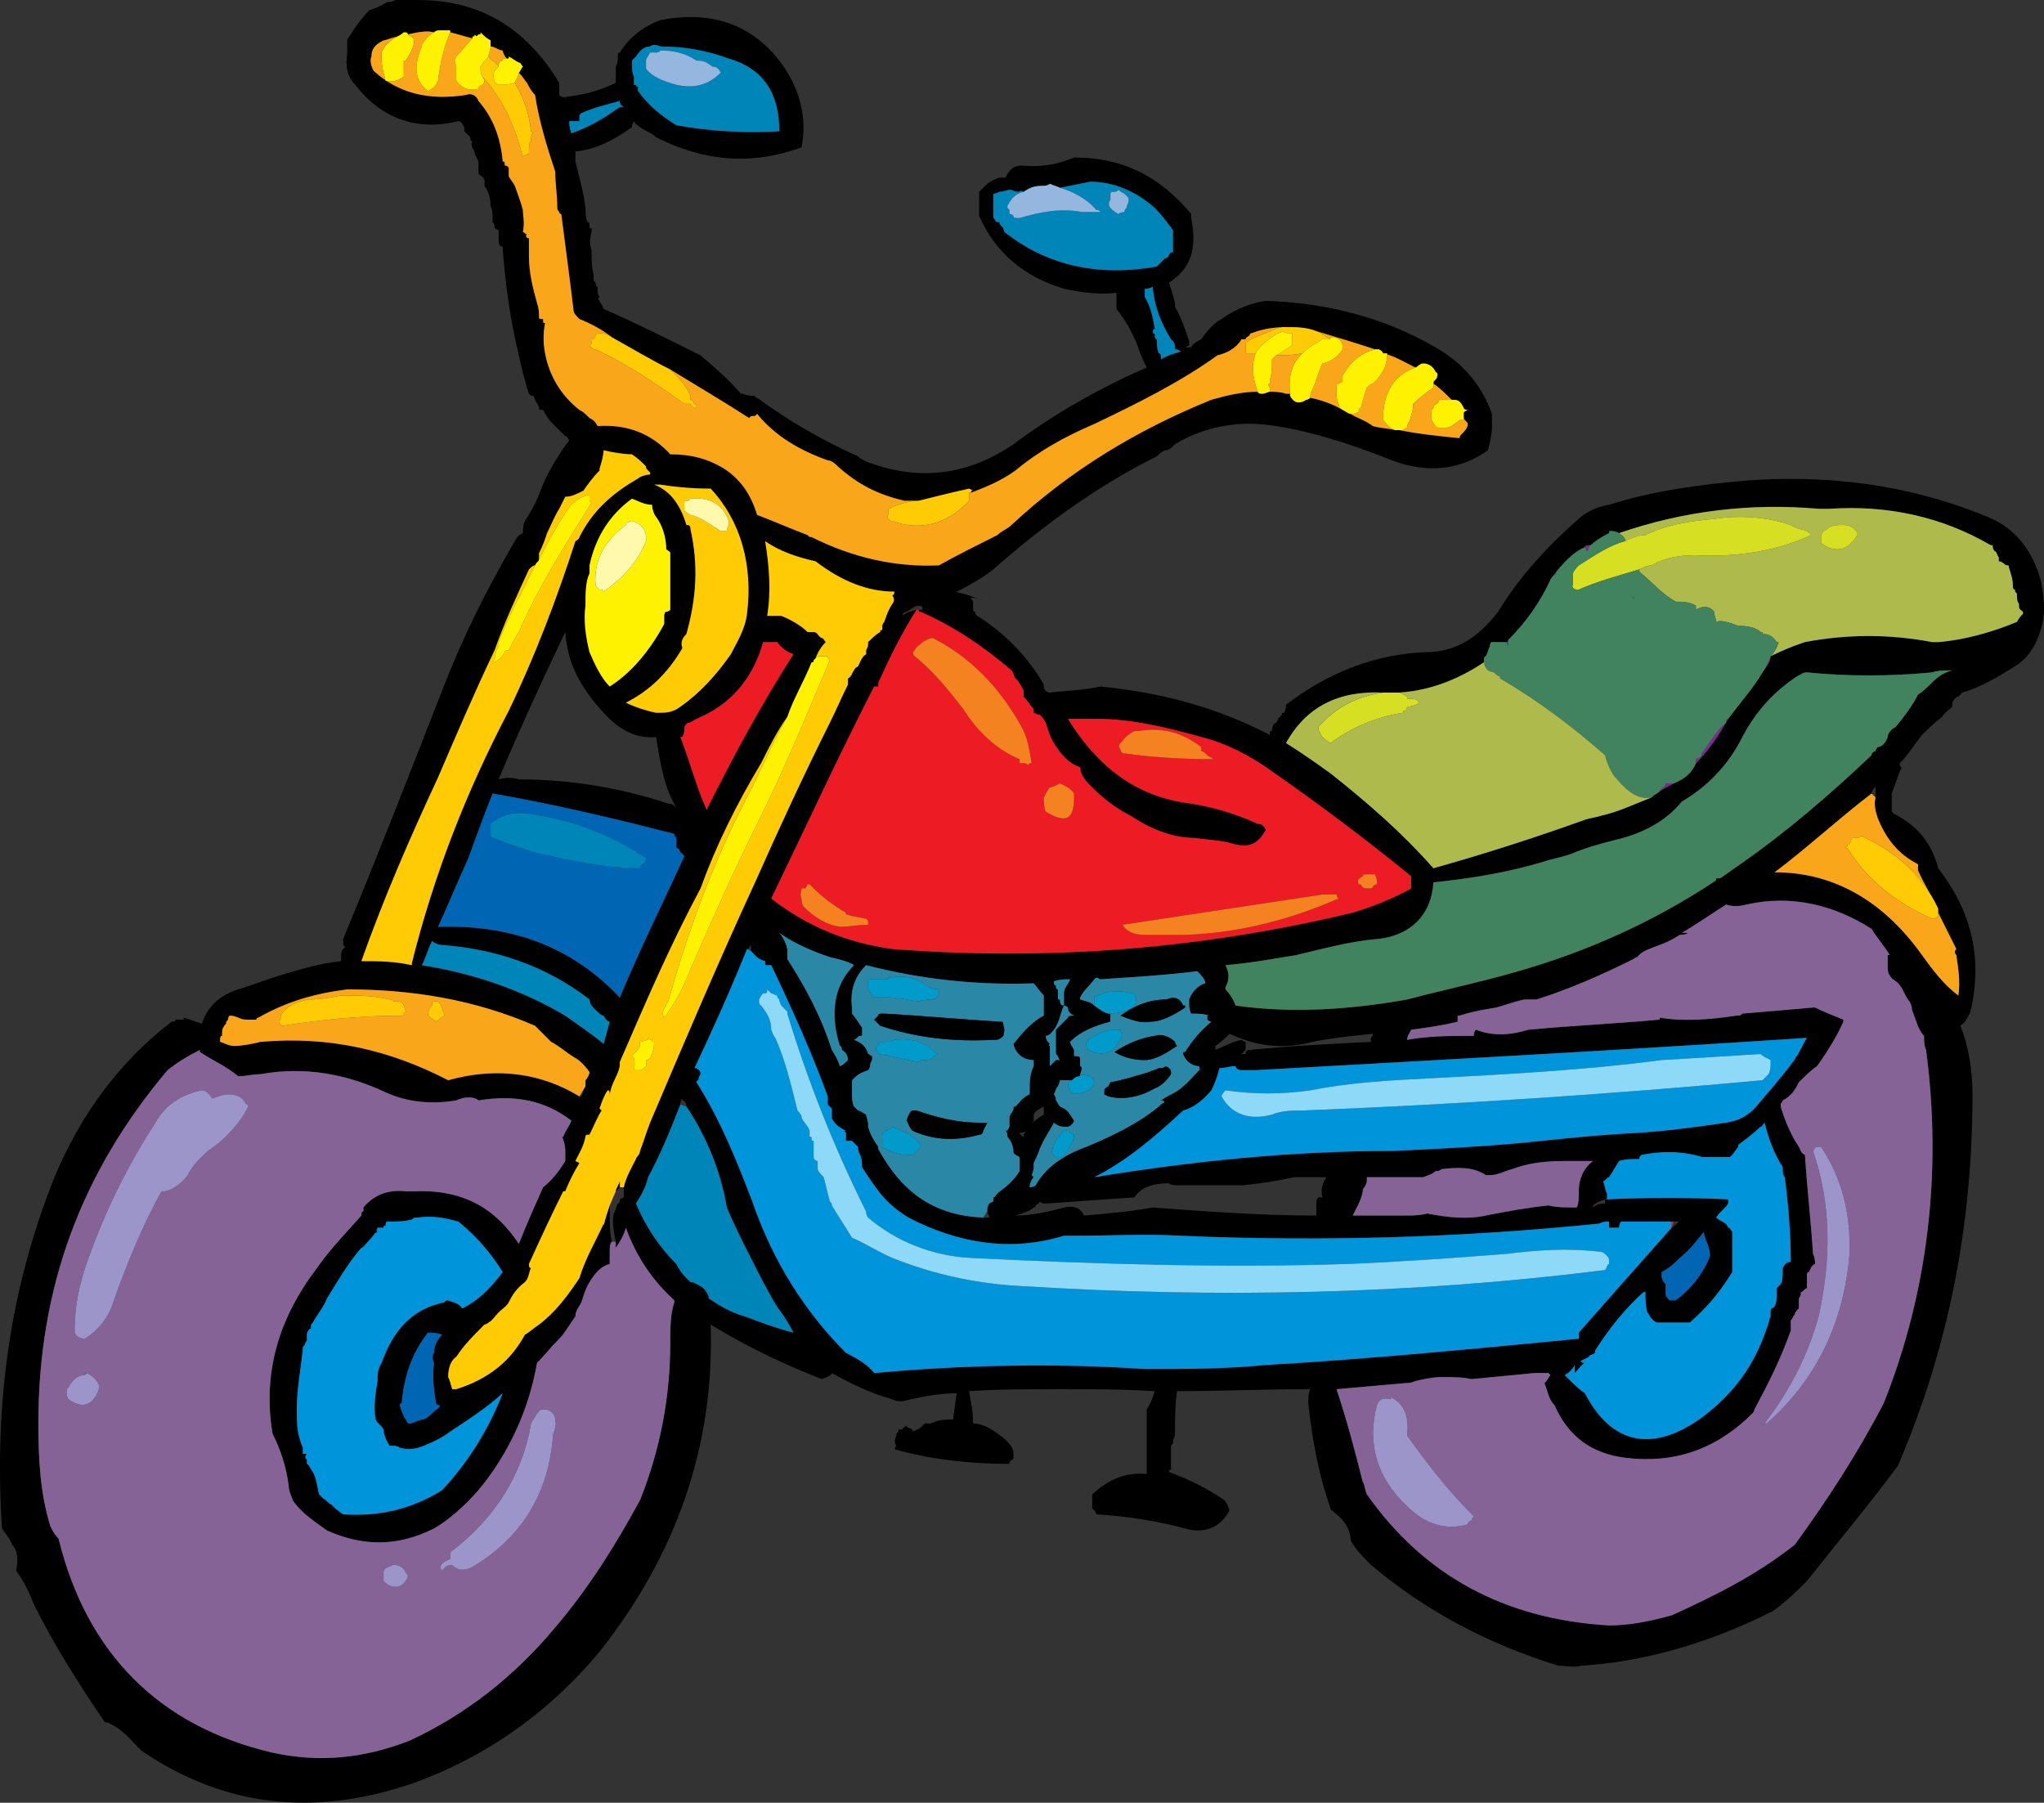 <?xml version="1.0" encoding="utf-8"?>
<!-- Generator: Adobe Illustrator 13.0.0, SVG Export Plug-In . SVG Version: 6.00 Build 14948)  -->
<svg version="1.2" baseProfile="tiny" id="Layer_1" xmlns="http://www.w3.org/2000/svg" xmlns:xlink="http://www.w3.org/1999/xlink"
	 x="0px" y="0px" width="101.241px" height="89.28px" viewBox="0 0 101.241 89.28" xml:space="preserve">
<rect x="0" y="0" width="101.241" height="89.28" fill="#333333" stroke="none"/>
<g>
	<path d="M19.599,0c-0.2,0.1-0.3,0.1-0.4,0.1c-0.2,0.1-0.5,0.3-0.9,0.4c-0.3,0.3-0.6,0.7-0.8,1c-0.1,0.2-0.3,0.4-0.3,0.5
		c0,0.3,0,0.5,0,0.6c-0.1,0.7,0,1.2,0.4,1.6c1.3,1.7,3.1,2.3,5.1,1.8c0.2,0,0.2,0.2,0.3,0.3c0,0,0,0.1,0,0.2
		c0.1,0.1,0.2,0.2,0.3,0.3c0,0.1,0,0.2,0.1,0.2c-0.1,0.2,0,0.3,0.1,0.5c0,0.1,0.1,0.3,0.2,0.5c0,0,0,0.1,0,0.3c0,0,0,0,0,0.1
		s0,0.1,0,0.2c0.1,0.1,0.2,0.2,0.3,0.2c-0.1,0-0.1,0,0,0.1c0,0.1,0,0.2,0,0.3c0.2,0.3,0.3,0.6,0.3,1c0.1,0.2,0.1,0.4,0.1,0.7
		c0,0.1,0,0.1,0,0.1c0.1,0.1,0.1,0.2,0.1,0.3c0,0,0,0,0.2,0.1c0,0.1,0,0.1,0,0.2c0,0,0,0.1,0,0.2c0,0,0,0,0,0.2c0,0,0,0.1,0.1,0.2
		c0.1,0,0.1,0,0.1,0.1c0.1,1.4,0.3,3,0.6,4.4c0.2,0.9,0.4,1.9,0.7,2.8c0.1,0.1,0.1,0.1,0.2,0.1c0.1,0.1,0.1,0.2,0.1,0.2
		c0.1,0.2,0.2,0.3,0.2,0.4c0,0.1,0,0.1,0.2,0.1c0.1,0.2,0.3,0.5,0.4,0.6c0.3,0.3,0.5,0.5,0.7,0.7c0.1,0,0.1,0.1,0.2,0.2
		c-0.6,0.8-1.2,1.8-1.5,2.7c-0.2,0.5-0.5,1-0.7,1.3c-0.1,0.2-0.1,0.5-0.1,0.6c-0.2,0.1-0.3,0.2-0.4,0.4c-1.4,2.4-2.6,4.8-3.6,7.4
		c-1.6,4.1-3.2,8.2-4.9,12.3c0,0.101,0,0.101,0,0.2c0,0.101,0,0.101,0.1,0.2c-0.1,0.1-0.1,0.1-0.1,0.1c-0.1,0.101-0.1,0.2-0.1,0.301
		c0,0,0,0.199,0,0.3l0,0c-1,0.1-2,0.399-3,0.7c-0.7,0.199-1.4,0.5-2.1,0.699c-0.9,0.301-1.5,0.801-1.8,1.7c-0.3-0.1-0.6-0.2-0.9-0.3
		c0,0.1,0,0.1,0,0.1c-0.1,0-0.2,0-0.4,0c0,0.101-0.1,0.101-0.2,0.101c-2.6,2-4.5,4.6-5.8,7.7c-2.2,5.5-3,11.199-2.6,17.399
		c0.2,0.3,0.4,0.5,0.5,0.8c0.3,0.301,0.3,0.801,0.2,1.301c0.4,0.5,0.7,1.199,0.9,1.699c1,2,2.2,3.9,3.5,5.801
		c0.2,0,0.3,0.1,0.5,0.199c0.5,0.301,0.9,0.801,1.3,1.2c4.1,2.8,8.6,3.3,13.5,1.601c3.6-1.301,6.7-3.5,9.2-6.5
		c3.8-4.801,5.7-10.2,5.5-16.2c1.8,1.1,3.7,2,5.5,2.7c0.3-0.101,0.5-0.2,0.5-0.301c0.9,0.5,1.9,1,3,1.301c0.2,0.1,0.3,0.1,0.5,0.1
		c0.8-0.2,1.8-0.4,2.7-0.4c-0.1,0.4-0.1,0.801-0.2,1.301c-0.3,0-0.7,0-1.1,0.199c-0.1,0-0.2,0-0.3,0c-0.1,0.101-0.1,0.101-0.2,0.2
		c-0.1,0.101-0.2,0.101-0.4,0.2c0-0.1,0-0.1,0-0.1c-0.2-0.101-0.3-0.101-0.3-0.2c-0.1,0.1-0.2,0.1-0.2,0.2c-0.2,0-0.2,0-0.2,0
		s0,0,0,0.1c-0.1,0.1-0.1,0.1-0.1,0.2c-0.1,0.2-0.1,0.399,0,0.5c-0.1,0.1-0.1,0.2,0,0.2c1.8,0.5,3.7,0.699,5.6,0.699
		c0,0,0-0.1,0.1-0.199c0.1,0,0.1-0.101,0.1-0.101c0-0.1,0-0.2,0-0.2c0-0.3-0.2-0.5-0.4-0.699c-0.6-0.5-1.1-0.801-1.6-0.801
		c0-0.6-0.1-1-0.2-1.6c1.5-0.1,3-0.1,4.5-0.1c1.5,0,3.1,0,4.699,0.1c-0.1,0.3-0.199,0.6-0.399,0.9c0,0.1,0,0.199,0,0.399
		c0,0.9,0,1.8,0,2.8c-1.101-0.1-1.9,0.301-2.7,1c0,0.2,0,0.301,0,0.301c0,0.199,0,0.3,0,0.399c0.1,0.101,0.2,0.2,0.2,0.3
		c1.5,0.101,2.899,0.301,4.399,0.7c1,0.3,1.801-0.1,2.2-0.899c-0.1-0.301-0.2-0.5-0.399-0.601c-0.9-0.6-1.801-1-2.601-1.3
		c0-0.1,0-0.1,0.101-0.1c0-0.5,0-0.801,0-1.2l0.1-0.101c0-0.1,0-0.199,0.1-0.399c0-0.8,0-1.5,0.101-2.2c2.2,0,4.399-0.1,6.6-0.1
		c-0.1,0.199-0.1,0.5-0.1,0.699c0.2,1.801,0.5,3.5,1.1,5.2c0,0.101,0.101,0.101,0.3,0.3c0.4,0.301,0.7,0.801,0.7,1.301
		c0.3,0.5,0.601,0.8,1,1.199c2.601,2.2,5.7,3.9,9.3,5c0.4,0,0.801,0.101,1.101,0c3.3-0.199,6.5-1.199,9.5-2.699
		c0.7-0.5,1.2-1,1.7-1.5c1.5-1.9,3.1-3.801,4.5-5.7c2.5-5.8,3.699-11.9,3.699-18.4c0-1.2-0.199-2.399-0.6-3.399
		c0.3-0.2,0.4-0.5,0.5-0.7c0.6-2.601,0.1-4.9-1.6-7.1c-0.301-1.2-1-2.1-2.2-2.7c-0.101-0.1-0.101-0.1-0.101-0.2c0-0.3,0-0.6,0-0.8
		c0.2-0.5,0.301-0.9,0.5-1.3c-0.1,0-0.1-0.1-0.1-0.2l0,0c0.4-0.4,0.7-0.9,1.1-1.4c0.301-0.3,0.601-0.6,1-0.9
		c0.101-0.2,0.301-0.3,0.5-0.5c0,0,0-0.1,0-0.2c0.101-0.2,0.2-0.3,0.301-0.3c0.1-0.1,0.199-0.2,0.199-0.2c1-0.3,1.801-0.8,2.601-1.3
		s1.2-1.3,1.399-2.3c0.101-0.7,0-1.3-0.1-1.9c-0.5-1.8-1.5-2.8-2.9-3.3C94.5,24,90.5,23.5,86.5,23.8c-2.301,0.2-4.601,0.5-6.801,1.2
		c-0.6,0.1-1,0.3-1.399,0.6c-1.601,1.4-3,2.9-4.101,4.7c-1,1.3-2.1,2-3.6,2c-2.5,0.1-4.8,1-6.9,2.6c0,0.1,0,0.2-0.1,0.4
		c-0.1,0-0.1,0-0.1,0.1c-0.101,0.1-0.101,0.1-0.2,0.2c0,0,0,0.1-0.101,0.2C63.099,35.8,63,36,63,36.2c-0.101,0-0.101,0-0.101,0.1
		c0,0,0,0,0,0.1C60.199,35,57.5,34.3,54.5,34c-0.9,0.2-1.7,0.2-2.5,0.3c-0.101,0-0.301-0.1-0.301-0.3c0,0,0,0,0-0.1
		c-0.8-1.4-2-2.6-3.3-3.4c-0.1-0.1-0.1-0.1-0.1-0.2c0,0-0.1,0-0.1-0.1V30c0,0,0-0.1,0-0.2l0,0c-0.1-0.2-0.1-0.2-0.2-0.2
		c0.2,0,0.4,0,0.7,0.2c-0.5-0.3-1-0.4-1.4-0.5h0.1c0.6-0.3,1.3-0.7,1.8-1.1c2.5-2.2,5.1-4.1,8.1-5.6c0.1-0.1,0.2-0.2,0.399-0.3
		c0.2,0,0.301-0.1,0.5-0.3c1.5-0.9,3.2-1.2,5-0.9c1.9,0.3,3.7,0.9,5.5,1.6c1.9,0.8,3.601,0.6,5-0.4c0.101-0.4,0.2-0.8,0.2-1.1
		c0-0.2,0-0.4,0-0.7c-0.5-1.4-1.399-2.5-2.8-3.3c-2.6-1.5-5.4-2.2-8.4-2.3C62,15,61.199,15.3,60.5,15.8c-0.4,0.2-0.801,0.7-1,1
		c-0.2,0.1-0.4,0.2-0.5,0.4c-0.101,0-0.101,0-0.301,0c0,0,0,0,0.2-0.1c0-0.1,0-0.1,0-0.2c-0.2-0.6-0.399-1.2-0.7-1.7
		c0-0.1,0-0.2,0-0.2c-0.1-0.4-0.199-0.7-0.3-1c1.101-0.7,1.4-1.7,1.101-3.2c0,0,0-0.1,0-0.2c-1.5-1.8-3.301-2.8-5.801-2.8
		c-0.699,0.3-1.5,0.5-2.6,0.4c-0.4,0-0.6,0.2-0.8,0.6c-0.1,0-0.3,0-0.3,0c-0.3,0.1-0.5,0.2-0.7,0.4c-0.1,0.1-0.3,0.3-0.3,0.3
		c0,0.1,0,0.3,0,0.4c0,0.3,0,0.5,0,0.8c0.8,1.8,2.2,3,4.2,3.6c0.9,0.2,1.801,0.3,2.601,0.2c0,0.1,0,0.1,0,0.2c0,0.2,0,0.3,0,0.6
		c0.399,0.5,0.7,1,1,1.7c0.1,0.3,0.2,0.6,0.399,1c0,0,0,0,0.101,0.2c-2.3,1-4.601,2.3-6.6,3.8c-2.2,1.5-4.5,1.8-6.9,1
		c-0.3-0.1-0.6-0.2-0.8-0.4c-1.8-0.8-3.5-1.8-5-2.9v0.1c0-0.1-0.1-0.2-0.2-0.2c-0.1,0-0.3,0-0.5-0.1c-0.1,0-0.1,0-0.1,0
		c-0.7-0.8-1.3-1.3-2-1.9c-1.6-0.8-3.2-1.6-4.8-2.3c-0.1-0.3-0.2-0.3-0.2-0.4c-0.1-0.1-0.1-0.1,0-0.2c-0.1-0.1-0.1-0.2-0.1-0.4
		c0,0,0,0,0-0.1c-0.1,0-0.1-0.2-0.1-0.2c-0.1-0.1-0.1-0.1-0.1-0.2v-0.2c-0.1-0.4-0.1-0.8-0.1-1.2c-0.1-0.3-0.1-0.6,0-0.9
		c0,0,0-0.1,0-0.2c-0.1,0-0.1,0-0.1-0.1c0-0.1,0-0.2-0.1-0.2c-0.1-0.2-0.1-0.5-0.1-0.7c-0.1-0.8-0.3-1.5-0.5-2.3c0-0.2,0-0.4,0-0.5
		c1-0.1,1.8-0.5,2.8-1.2c0-0.1,0-0.1,0.1-0.3c0.1,0.2,0.2,0.2,0.3,0.3c0.3,0.2,0.6,0.3,0.8,0.5c2.4,1.2,4.7,1.4,7.2,0.5
		c0.3-1.5-0.1-3-1.1-4.3c-1.4-1.8-3.4-2.5-5.9-2c-0.8,0.3-1.5,0.8-2,1.6c-0.1,0-0.1,0.1-0.1,0.2c0,0.2,0,0.3-0.1,0.5
		c0,0.2,0,0.5,0,0.8c-0.8,0.4-1.6,0.6-2.5,0.7c0,0,0,0.1,0,0.2c0-0.1,0-0.2-0.1-0.2c-0.1,0-0.1,0-0.2-0.1c0-0.1,0-0.2,0-0.2
		c0-0.1,0-0.1,0-0.2c0,0,0-0.1,0-0.2c-1.7-2.8-4-4.1-7-4.1C20.199,0,19.899,0,19.599,0z M19.999,1.6c0.1,0,0.2,0,0.2,0.1
		c0.5-0.1,0.9-0.2,1.3-0.1c0.1-0.1,0.2-0.1,0.4-0.1h0.1c0.1,0,0.1,0,0.2,0c0,0,0,0,0.1,0c0,0.1,0,0.1,0,0.1c0.4,0.1,0.7,0.2,1.1,0.3
		c0-0.1,0-0.1,0.1-0.1c0-0.1,0-0.1,0.1,0c0.1-0.1,0.1-0.1,0.2-0.1V1.6c0.2,0.2,0.3,0.3,0.5,0.4l0,0c0,0.2,0,0.3,0,0.3
		c0.2,0,0.4,0.2,0.6,0.2c0,0.1,0.1,0.3,0.2,0.4c0.1,0,0.1,0,0.1,0V2.8c0.2,0.1,0.3,0.2,0.5,0.3c0.1,0,0.1,0.1,0.2,0.2
		c-0.1,0.1-0.1,0.2-0.2,0.3c0.2,0.2,0.3,0.4,0.4,0.5c0.1,0.2,0.2,0.4,0.4,0.6c0.2,1.3,0.6,2.6,1,3.8c0,0.6,0.1,1.1,0.1,1.8
		c0,0,0,0.1,0.1,0.2c0,0,0,0.1,0.1,0.1c0.2,1.6,0.4,3,0.6,4.7c0,0.2,0.1,0.3,0.3,0.5c0.5,0.2,1.1,0.5,1.6,0.9
		c0.9,0.5,1.9,1.1,2.9,1.6c1.3,0.8,2.5,1.5,3.9,2.4c0.1-0.1,0.1-0.1,0.3-0.1c0.1-0.1,0.1-0.1,0.1-0.1c0.9,1.1,2.1,1.8,3.5,2.3
		c0.2,0,0.4,0.2,0.5,0.3c1,0.9,2,1.4,3.3,1.7c0.2,0,0.4,0,0.7,0c0.8-0.2,1.6-0.4,2.5-0.6c0,0,0,0,0.2,0.1c-0.1,0-0.1,0-0.1,0.1
		c0.8-0.3,1.5-0.6,2.2-1.1c1.2-1,2.5-1.7,3.899-2.3c2.101-1,4.301-2.1,6.101-3.4c0.399-0.1,0.899-0.3,1.2-0.8c0,0,0.1,0,0.199,0
		c0-0.1,0.101-0.1,0.2-0.2c0-0.1,0.101-0.1,0.101-0.1c0.5-0.2,1.1-0.3,1.699-0.3c0.5,0,1,0,1.5,0.2c1,0.3,2,0.6,2.9,0.9
		c0.1,0,0.1,0,0.2,0c0,0,0.2,0.1,0.2,0.2c0.5,0.1,1,0.4,1.6,0.7c0.1,0,0.2-0.2,0.4-0.2c0.3,0,0.5,0.2,0.6,0.4
		c0.1,0.1,0.1,0.1,0.1,0.1c0,0.1,0,0.2-0.1,0.3S71,18.9,71,19c0.3,0.2,0.6,0.5,0.899,0.8c0.3,0,0.4,0,0.601,0.4c0,0,0,0.1,0.199,0.1
		C72.5,20.4,72.5,20.4,72.5,20.5c0,0,0,0.1,0,0.2c0,0.1,0.199,0.2,0.199,0.3c0,0.2-0.199,0.4-0.3,0.5c-0.1,0.1-0.1,0.1-0.1,0.2
		c-1-0.1-2-0.2-3-0.4c-0.101,0-0.101,0-0.2,0c-0.4-0.1-0.8-0.1-1.1-0.2c-0.4-0.3-0.801-0.4-1.101-0.6c-0.1,0-0.2-0.1-0.399-0.2
		c-0.5-0.3-1.101-0.5-1.601-0.6c-0.1,0.1-0.2,0.1-0.2,0.1c-0.3,0.2-0.6,0.2-0.8-0.2v-0.1c-0.1,0-0.2,0-0.2,0
		c-0.3-0.1-0.6-0.1-0.8-0.1c-0.1,0-0.2,0.1-0.399,0.1c0,0-0.2,0-0.2-0.1c-0.8,0-1.601,0.2-2.3,0.4c-3.7,1.5-7,3.5-9.9,6.2
		c-0.2,0.2-0.5,0.3-0.7,0.5c-1,0.5-2,1-2.9,1.5c-2.2,0.1-4.3-0.4-6.3-1.4c-0.1,0-0.1,0-0.2-0.1c-0.8-0.3-1.7-0.7-2.5-1l0,0
		c-0.3-1-0.8-1.7-1.5-2.2c-0.9-0.6-1.8-0.8-2.8-0.8c-0.9-1-2.1-1.5-3.6-1.4c-0.1-0.2-0.2-0.3-0.4-0.4c-0.2-0.2-0.3-0.3-0.5-0.4
		c-0.9-0.7-1.5-1.7-1.7-2.8c-0.1-0.5-0.1-1,0-1.5c-0.1,0-0.1,0-0.1-0.2c-0.2,0-0.2,0-0.2-0.1c0-0.2,0-0.4-0.1-0.7
		c-0.2-0.7-0.4-1.5-0.4-2.3c0-0.3,0-0.6,0-0.9c-0.1,0-0.2-0.1-0.1-0.2c-0.1,0-0.1-0.1-0.2-0.1c0.1-0.5,0-0.8,0-1.1
		c-0.1-0.4-0.3-0.9-0.4-1.2c-0.1-0.2-0.3-0.4-0.3-0.5c0-0.1,0-0.2,0-0.2c0-0.1,0-0.2,0-0.2c-0.1-0.1-0.1-0.1-0.2-0.1
		c0-0.2,0-0.2-0.1-0.2c-0.1-1.2-0.5-2.2-1.2-3c-0.1-0.3-0.4-0.4-0.6-0.3c-1.9,0.3-3.4-0.1-4.6-1.2c-0.1-0.2-0.2-0.5-0.1-0.7
		c0-0.4,0.2-0.6,0.6-0.8c0.1,0,0.3-0.1,0.7-0.2C19.699,1.8,19.899,1.7,19.999,1.6z M36.099,2.9c1.7,0.5,2.5,1.7,2.5,3.6
		c-1.7,0.1-3.5,0-5.1-0.3c-0.8-0.5-1.4-1-1.9-1.7c0-0.1,0-0.1,0-0.2c-0.1,0-0.1-0.1-0.1-0.1h-0.1c0-0.2,0-0.2,0-0.4
		c-0.1-0.2-0.1-0.5-0.1-0.8c0.1-0.1,0.2-0.2,0.2-0.2c0.2-0.3,0.4-0.5,0.7-0.5c0.1-0.1,0.3-0.1,0.5,0
		C33.899,2.3,34.999,2.5,36.099,2.9z M28.299,6.6c-0.1-0.3-0.1-0.4-0.1-0.6c0.1,0,0.2,0,0.3,0h0.2c0-0.1,0-0.2,0-0.2
		c0-0.1,0-0.1,0.1-0.2c0.7-0.3,1.2-0.4,1.9-0.6c0,0.1,0,0.2,0.2,0.3l0,0c0,0,0,0-0.2,0C29.999,5.8,29.199,6.3,28.299,6.6z
		 M34.199,26.2c0-0.2-0.1-0.2-0.2-0.2c-0.3-1-0.8-1.7-1.6-2c0.1,0,0.1,0,0.3,0c0.6,0.1,1.5,0.2,2.5,0.2c1.5,1.6,2.1,3.8,1.8,6.2
		c-0.1,0.8-0.5,1.4-0.8,2c-0.7,1-1.5,1.9-2.5,2.6c-0.4,0.3-0.7,0.3-1.2,0.3c-0.5-0.1-1.1-0.3-1.5-0.5c1.2-0.6,2.1-1.5,2.8-2.7
		c-0.1-0.3,0-0.5,0.2-0.7C34.499,29.6,34.599,28,34.199,26.2z M37.799,31.8c0.1,0,0.2,0,0.2,0c0.2,0,0.3,0,0.5,0
		c0.2,0.3,0.5,0.5,0.8,0.6c-1.6,2.5-3,5.1-4.3,7.7c-0.5-1.1-0.8-2.3-1.3-3.6c0.1,0,0.1,0,0.1,0c0.1-0.2,0.1-0.3,0.1-0.5
		c0,0,0.1-0.2,0.2-0.2s0.2-0.1,0.4-0.2C36.199,34.9,37.299,33.6,37.799,31.8z M38.699,30.5c-0.3,0-0.5,0-0.7,0
		c0.2-1.2,0.1-2.5-0.1-3.7c0.7,0.5,1.6,0.8,2.5,1c1.3,1,2.6,1.5,3.9,1.5c0,0.1,0,0.1-0.1,0.2c0.1,0.1,0.1,0.3,0,0.4
		c-0.2,0.3-0.3,0.6-0.4,0.9c-0.1,0.1-0.1,0.2-0.1,0.2s0,0.1,0,0.2c-0.1,0-0.1,0-0.1,0.1c-0.2,0.1-0.4,0.3-0.6,0.5
		c0,0.2,0,0.2-0.1,0.4v0.1v0.1c-0.2,0.1-0.3,0.4-0.4,0.6l0,0c-0.2,0.1-0.2,0.2-0.2,0.2c-0.1,0.1-0.1,0.3-0.3,0.4v0.2c0,0,0,0,0,0.1
		c-0.3,0.6-0.6,1.3-0.9,1.9c-1.3,2.6-2.5,5.2-3.7,7.9c-1.8,3.9-3.5,7.9-5.2,11.9c-0.2,0.5-0.3,0.899-0.5,1.399
		c0,0.2-0.2,0.301-0.2,0.4c-0.2,0.4-0.5,0.9-0.6,1.4v0.5l-0.2,0.1c0,0.1,0,0.2-0.1,0.2c-0.1,0.2-0.1,0.399-0.2,0.5
		c-0.1,0.399,0,0.899,0.1,1.399l0,0c0,0.101,0,0.301,0,0.301c0.2-0.301,0.4-0.601,0.5-1c0.5,1.399,1.3,2.6,2.4,3.6v0.1
		c-0.2,0.601-0.2,1.301-0.2,2c0,2.7-0.5,5.301-1.5,7.801c-1.2,2.199-2.5,4.3-4.2,6.3c-2,2.399-4.4,4.3-7.2,5.6
		c-2.3,0.9-4.5,1.101-6.8,0.601c-5.6-1.301-9.2-4.9-10.6-10.601c-0.2-0.2-0.3-0.399-0.4-0.6c-0.5-1.601-0.6-3.3-0.6-5.101
		c0-6.699,2.1-12.399,6.4-17.5c0.5-0.399,1-0.699,1.6-1l0,0V52.1c0.6,0.399,1.3,0.7,1.9,1.2c0.4,0,0.7-0.101,1.1-0.101
		c2.2-0.399,4.3,0,6.2,0.9c1.1,0.5,2.3,0.6,3.5,0.399c0.4-0.199,0.9-0.199,1.1,0c1.8-0.3,3.3,0,4.6,1c-0.1,0.301-0.3,0.5-0.4,0.801
		c-0.1,0-0.1,0-0.1-0.101c0.1,0.2,0.2,0.5,0.2,0.8c0,0.2,0,0.301,0,0.5c-0.3,0.5-0.7,1-1.1,1.301c-0.4,0.899-0.8,1.8-1.2,2.8
		c-1.2-1.8-2.8-2.7-5.2-2.601c-0.1,0-0.2,0-0.4,0c-0.9-0.1-1.6,0.2-2.1,0.801c0,0,0,0,0,0.199c-0.1,0-0.1,0.101-0.1,0.2
		c-0.7,0.8-1.5,1.601-2.2,2.601c-1.9,2.5-2.7,5.199-2.2,8.199c0.4,0.801,0.7,1.7,0.8,2.601c0,0.2,0.1,0.399,0.2,0.7
		c0.4,0.6,1,1,1.7,1.5c1.8,0.8,3.5,0.8,5.3-0.101c0.7-0.399,1.5-1.1,2.2-1.899c1.5-1.801,2.5-4,2.9-6.301
		c0.4-0.399,0.7-0.8,1.1-1.199c0.3-0.301,0.5-0.7,0.8-1.101c0-0.3,0.2-0.5,0.3-0.7c0.1-0.3,0.2-0.699,0.4-1c0.3-0.5,0.6-0.8,1-0.899
		c0-0.2,0-0.4,0-0.601c0-0.199,0-0.399,0.1-0.5c-0.1-0.5-0.1-1-0.1-1.3c0-0.2,0-0.399,0-0.5c-0.1,0.3-0.2,0.601-0.3,1v-0.1
		c-0.4,0.899-0.9,1.7-1.2,2.7c-0.6,0.899-1.2,1.699-2,2.3c-0.3,0.2-0.5,0.399-0.7,0.5c-0.7,1.3-1.8,2.2-3.4,2.7c-0.1,0-0.1,0-0.2,0
		c-0.1-0.301-0.1-0.4-0.2-0.601c0-0.399,0.1-0.8,0.4-1c0.4-0.6,0.8-1,1.4-1.6c0,0,0.1,0,0.2-0.101c0.2-0.1,0.3-0.3,0.5-0.5
		c0.2-0.199,0.4-0.3,0.5-0.5l0,0c0.2-0.399,0.4-0.699,0.8-1c0.2-0.199,0.2-0.5,0.3-0.699c-0.1,0-0.1-0.101-0.1-0.2
		c0.5-1.101,1.1-2.4,1.7-3.601c0,0,0,0,0.1,0c0.2-0.5,0.4-0.899,0.7-1.399c-0.2-0.101-0.2-0.101-0.2-0.101
		c0.2-0.399,0.4-0.699,0.5-1.199c0,0,0-0.101,0.1-0.101s0.1,0,0.1,0c0.2-0.399,0.4-0.899,0.6-1.2c-0.1-0.1-0.1-0.1-0.1-0.1
		c0.1-0.3,0.2-0.6,0.4-0.9c0.1,0,0.1,0.101,0.1,0.2c0.1-0.6,0.4-0.899,0.5-1.399c0,0,0-0.101,0-0.2c1.3-3,2.5-5.8,4-8.6
		c0.8-2.2,1.8-4.2,3-6.2c0.4-0.8,0.8-1.6,1.3-2.3c0.3-0.9,0.8-1.7,1.2-2.7c0.1,0,0.1,0,0.1-0.1c0,0,0,0,0.1-0.1
		c0.1-0.3,0.3-0.6,0.5-0.8c-0.1-0.1-0.1-0.2-0.2-0.2c-0.2-0.1-0.2-0.3-0.4-0.3c-0.1,0-0.2,0-0.3,0
		C39.699,31,39.199,30.7,38.699,30.5z M44.699,30.5c0-0.1,0.1-0.2,0.2-0.2c0.2-0.1,0.4-0.3,0.6-0.3c0.1,0,0.2,0,0.2,0.2h-0.2
		c0,0.1,0,0.1,0.1,0.1c1.6,0.7,3.1,1.7,4.5,2.9c0.1,0.1,0.1,0.3,0.2,0.4c0.2,0.2,0.3,0.4,0.4,0.6c0,0.1,0,0.1,0,0.1
		c0,0.1,0,0.2,0,0.2c0.2,0.2,0.3,0.4,0.4,0.5c0.1,0.1,0.1,0.1,0.1,0.2v0.1c0.101,0,0.101,0.1,0.301,0.1c0.1,0.1,0.199,0.2,0.3,0.4
		c0.1,0.3,0.2,0.7,0.399,1c0.301,0.5,0.7,1,1.301,1.2c0,0.3,0.199,0.6,0.5,0.9c0.6,0.6,1.199,1.1,2,1.5c0.899,0.6,2,1.1,3.199,1.1
		c0.601,0.1,1.301,0.1,1.9,0.3c0.8,0.2,1.2,0,1.6-0.7c-0.1-0.2-0.199-0.3-0.399-0.3c-1.101-0.5-2.101-0.8-3.3-1
		c-2.5-0.3-4.5-1.6-6.101-4.2l0,0c0.5,0,1,0,1.4,0c1.7,0,3.399,0.4,5.2,0.9c1.199,0.3,2.399,0.9,3.5,1.7
		c2.3,1.6,4.699,3.4,6.899,5.2c0,0.1,0,0.1,0,0.2c0,0,0,0.1,0,0.2c0,0,0,0,0,0.2C69,44.5,68,44.9,67,45.2
		c-7.5,1.8-15.101,2.4-22.8,1.8c-2.2-0.3-4.2-1.1-6-2.5c1.7-3.5,3.3-7,5.1-10.5c0,0,0.1,0,0.2,0c0-0.2,0-0.2,0.1-0.4
		c0.5-1.1,1.1-2.3,1.8-3.4C45.099,30.3,44.899,30.3,44.699,30.5z M31.299,24.7c0.3,0.1,0.6,0.3,1,0.3c0,0.2,0.1,0.5,0.2,0.6
		c0.3,0.4,0.5,1,0.5,1.6c0.1,0.1,0.2,0.1,0.2,0.2s0,0.1,0,0.1c0,0.3,0,0.5,0,0.8c0,0.6,0,1.2,0,1.9c-0.1,0.1-0.2,0.1-0.2,0.1
		c-0.1,0-0.1,0.2-0.1,0.2c0,0.1,0,0.1,0,0.2c0,0.1,0,0.1,0,0.2c-0.7,1.3-1.6,2.4-2.7,3.1c0,0,0,0,0,0.2c0-0.2,0-0.2,0-0.2
		c-0.4-0.4-0.7-1-1-1.7c-0.2-0.8-0.3-1.6-0.2-2.3c0-0.6,0-1.2,0.2-1.6c0-0.1,0-0.2,0-0.4C29.499,26.6,30.199,25.5,31.299,24.7z
		 M32.199,23.5c-0.2,0-0.5,0.1-0.6,0.2c-1.4,0.8-2.3,1.7-2.9,2.9c0,0,0,0.1-0.2,0.2c-0.9,2.8-2,5.7-3.3,8.4c-2.1,4-3.7,8.1-4.8,12.5
		c0,0,0,0.101,0.1,0.101h-0.1c-0.9-0.2-1.7-0.2-2.5-0.2c1.1-3.1,2.4-6.1,3.8-9.1c0.9-2.1,1.8-4.2,2.8-6.3c0.5-1.4,1.1-2.7,1.7-4
		c0.1-0.1,0.2-0.2,0.3-0.2c0.1-0.2,0.2-0.2,0.2-0.3c0-0.1,0-0.1,0-0.1c0-0.1,0-0.1,0-0.2c0.2-0.4,0.3-0.7,0.4-1
		c0.2-0.4,0.4-0.9,0.6-1.2c0.1-0.2,0.2-0.4,0.3-0.6c0.3,0,0.5-0.1,0.9-0.3c0.2-0.3,0.5-0.7,0.8-1c0,0,0,0,0-0.1
		c0.1-0.3,0.2-0.7,0.2-0.9c0.4,0.1,1,0.2,1.4,0.2c0.3,0.2,0.5,0.4,0.7,0.6c0,0.1,0,0.1,0.1,0.2c0,0,0,0,0.1,0.1V23.5z M27.999,31.3
		c0.1,1.5,0.7,2.7,1.9,4c0.8,0.9,1.7,1.3,2.6,1.2c0.2,1.3,0.4,2.5,1,3.5c-0.2-0.2-0.3-0.2-0.4-0.2c-2.4-0.8-4.9-1.2-7.4-1.2
		c-0.3-0.1-0.7-0.1-1,0C25.699,36.2,26.899,33.6,27.999,31.3z M33.399,41.3c0,0.1,0,0.1,0.1,0.2c0,0,0,0,0,0.1v0.2c0,0,0,0.1,0,0.2
		c0.1,0,0.1,0,0.2,0.2c0,0,0.1,0.1,0.2,0.2c-1.1,2.4-2.2,4.6-3.2,7c0,0.1,0,0.1,0,0.1s0-0.1-0.1-0.199c-2.4-2.5-5.4-3.5-8.8-3.4
		c-0.1,0-0.1,0-0.1,0.1v-0.1c0.5-1.1,1-2.3,1.5-3.4c0.4-1.1,0.8-2.2,1.2-3.2C27.299,39.8,30.299,40.5,33.399,41.3z M29.199,49.5
		c0,0.301,0.3,0.5,0.5,0.7c0,0,0.1,0.101,0.2,0.101c0.1,0.199,0.2,0.3,0.3,0.3c-0.1,0.399-0.2,0.7-0.3,1.1
		c-0.6-0.5-1.2-0.899-1.9-1.399c-2.2-1.301-4.6-2.101-7.1-2.5c0.2-0.4,0.3-0.801,0.5-1.2c0.1,0.1,0.3,0.2,0.5,0.2
		C24.499,47,26.999,47.8,29.199,49.5z M37.999,47.8h0.2c1,2.1,2,4.3,2.8,6.5c0,0.1,0,0.199,0,0.199c0,0.101,0,0.101,0,0.2
		c0.1,0.101,0.1,0.101,0.2,0.2c0,0.1,0,0.1,0,0.1c0,0.101,0,0.2,0,0.301c0,0,0,0,0,0.1c0.2,0.3,0.3,0.4,0.7,0.6
		c-0.1,0-0.1,0,0,0.101c0,0.1,0,0.2,0,0.399c0.1,0,0.2,0,0.3,0l0,0c0.1,0.101,0.3,0.301,0.3,0.301c0,0.1,0,0.199,0.1,0.399
		s0.1,0.4,0.1,0.601c0.3,0.5,0.6,0.899,0.9,1.3c0.4,0.5,0.9,0.899,1.4,1.2c2.5,1.3,5.1,1.699,7.7,0.899c0.2,0,0.301,0,0.5,0
		c1.801,0,3.5-0.1,5.301,0c6.899,0.3,13.8,0.101,20.699-0.6c0.2-0.101,0.301-0.101,0.5-0.101c0,0.101,0,0.2,0,0.301
		c0,0,0.2,0,0.301,0c0,0,0.1,0,0.199,0c0-0.101,0-0.2,0.101-0.301c0.899,0,1.7,0,2.5,0h0.1c0.101,0,0.101,0,0.3,0
		C83,60.6,82.899,60.8,82.799,60.8c-1.601,1.8-3.101,3.5-4.601,5.199c0,0.101,0,0.2,0,0.301c-5.199,0.5-10.3,1-15.5,1.3
		c-2,0.2-4,0.2-6,0.2c-4.5-0.301-9-0.2-13.399,0.199c-0.3-0.399-0.8-0.699-1.4-1c-2-2-3.6-4.5-4.6-7.399c-0.8-2.101-1.6-4.101-2.8-6
		c0,0,0-0.101,0.1-0.101c0-0.199,0.1-0.3,0.1-0.3c0-0.2-0.1-0.2-0.2-0.3c0,0,0,0-0.1,0c0.9-1.9,1.8-3.9,2.6-5.9
		c0.1,0,0.1-0.1,0.2-0.199c0,0.1,0,0.199,0,0.3c0.2,0.2,0.3,0.399,0.7,0.5c0,0,0,0,0,0.1C37.899,47.8,37.899,47.8,37.999,47.8z
		 M38.999,47.5c0,0,0-0.1,0-0.199c0,0,0,0,0-0.101c0-0.1,0-0.1,0-0.2l0,0c-0.1-0.399-0.3-0.699-0.4-0.8c0.7,0.5,1.6,0.9,2.5,1.2
		c0.4,0.1,0.9,0.2,1.2,0.4c-1,1-1.2,2.399-0.7,4c0.1,0,0.1,0.199,0.1,0.199c0.2,0.101,0.3,0.301,0.3,0.5
		c-0.1,0.101-0.3,0.301-0.4,0.301c-0.1-0.301-0.2-0.5-0.4-0.801C40.699,50.4,39.899,48.9,38.999,47.5z M42.199,50.2
		c0-0.2,0-0.2,0-0.3c-0.1-0.8,0.1-1.5,0.7-2.1c2.7,0.699,5.5,1,8.3,0.899c0.101,0.101,0.301,0.4,0.5,0.601c0,0.1,0,0.199,0,0.199
		c0,0.301,0,0.5,0,0.801c-0.6,0.3-1.1,0.899-1.5,1.399c0.1,0.5,0.5,0.8,1,0.8c0,0,0,0.2,0,0.301c-0.2,0.399-0.2,0.8-0.2,1.399
		c-0.3,0.101-0.5,0.4-0.7,0.601c-0.1,0-0.1,0-0.1,0.1s-0.1,0.2-0.2,0.4c0,0,0,0.1,0,0.199c0,0.101,0,0.2,0,0.301l0,0
		C49.899,56,49.899,56,49.799,56c0.1,0.101,0.1,0.2,0.1,0.301c0.2,0.199,0.3,0.5,0.3,0.8c0.1,0.1,0.1,0.1,0.3,0.2c0,0,0,0,0,0.1
		s0,0.1,0,0.2c0,0.2,0,0.3,0,0.399c-0.3,0.5-0.7,0.801-1.1,1.101c-0.1,0.1-0.1,0.2-0.2,0.2c0,0.1,0,0.1,0,0.199l-0.2,0.101
		c-0.1,0.2-0.1,0.2-0.1,0.399c0,0,0,0.101,0.1,0.2c0,0,0,0,0,0.101c-0.1,0-0.3,0-0.3,0c-2.4-0.101-4-1.2-5.2-3.4c0-0.1,0-0.1,0-0.1
		c-0.2-0.301-0.4-0.601-0.5-1c0,0,0,0,0-0.101c0-0.2-0.1-0.399-0.1-0.5c-0.2-0.1-0.3-0.2-0.4-0.2l-0.2-0.199
		c-0.1-0.2-0.1-0.5-0.1-0.601c0-0.2,0-0.399,0-0.7c0,0,0,0,0.1-0.1c0.2-0.2,0.4-0.3,0.7-0.4c0.1-0.1,0.1-0.199,0.1-0.3
		c0.1-0.2,0.1-0.2,0.1-0.399c-0.1,0-0.1-0.101-0.2-0.101c-0.1-0.399-0.4-0.6-0.7-0.7c0.2-0.1,0.2-0.199,0.3-0.199s0.1,0,0.1-0.101
		c0-0.2,0-0.2,0-0.3C42.499,50.6,42.299,50.3,42.199,50.2z M12.899,51.6c-0.4,0.1-0.9,0.2-1.3,0.2c-0.3,0-0.6-0.2-0.7-0.2
		c0-0.2,0-0.3,0.1-0.3c0-0.301,0-0.4,0.2-0.601c0-0.1,0-0.1,0.1-0.2c0,0,0-0.199,0.1-0.199c0.3,0,0.5,0.199,0.8,0.199
		c0,0,0.1,0,0.2,0c0.1,0,0.1,0,0.3,0c0,0,0-0.1,0.1-0.1c1.4-0.8,2.8-1.2,4.4-1.4c3.2,0,6.3,0.5,9.3,1.801c0.2,0.199,0.5,0.5,0.8,0.8
		c0.4,0.2,0.7,0.5,1.2,0.8c0.2,0.1,0.5,0.4,0.7,0.7c0,0.1-0.1,0.3-0.2,0.399V53.8c-0.1,0.1-0.1,0.3-0.2,0.5h-0.1
		c-1.8-1.101-4-1.5-6.5-0.801C19.299,52,16.299,51.3,12.899,51.6z M19.199,60.5c0.4,0,0.8,0,1.2-0.1c0.1-0.1,0.1-0.1,0.3-0.1
		c0.7-0.101,1.3,0,2,0.199c1,0.801,1.7,1.7,2.2,2.5c-0.6,0.801-1.2,1.4-2,1.801c-0.2-0.301-0.5-0.301-0.7-0.4c-0.1,0-0.1,0-0.2,0.1
		c-1.5,0.301-2.5,1.301-3.1,3c-0.2,0.301-0.2,0.601-0.2,0.9c-0.1,0.6-0.2,1.2-0.1,1.9c0.1,0.199,0.3,0.3,0.4,0.5
		c0,0.199,0.1,0.5,0.3,0.8c0.2,0,0.4,0,0.5,0.1c0.4,0.101,0.7,0.101,1.2-0.1s0.9-0.4,1.3-0.7c0.9-0.6,1.7-1.1,2.6-1.9
		c-0.7,1.801-1.7,3.4-3,4.801c-1.6,1-3.2,1.3-4.9,1.199c-0.3-0.199-0.5-0.399-0.6-0.5c-0.1,0-0.2-0.199-0.4-0.3c0,0-0.1-0.1-0.2-0.2
		c-0.1-0.399-0.1-0.699-0.3-1.1c-0.1-0.1-0.2-0.4-0.3-0.4c0-0.1,0-0.199,0-0.199c-0.1-0.101-0.1-0.2,0-0.301c-0.1,0-0.2,0-0.2,0
		c0-0.199,0-0.199,0-0.3c-0.3-0.7-0.3-1.2-0.3-1.899c0-1,0.2-2,0.3-3c0-0.101,0-0.101,0.1-0.2c0,0,0-0.101,0.1-0.2
		c0-0.1,0-0.1,0-0.1s0-0.101,0-0.2c0-0.101,0.1-0.3,0.2-0.3c0-0.2,0-0.2,0.1-0.301c-0.1,0-0.1,0,0,0c0.2-0.399,0.5-0.699,0.7-1.199
		c0.5-0.801,1-1.7,1.7-2.5c0.1,0,0.3-0.301,0.5-0.5c0.1-0.101,0.1-0.2,0.3-0.301c-0.1-0.1,0-0.1,0-0.199c0,0,0.2,0,0.3,0
		c0-0.101,0-0.101,0.1-0.101C19.099,60.6,19.099,60.5,19.199,60.5z M21.499,67c-0.1,0.101-0.1,0.301,0,0.5c-0.1,0.7,0,1.4,0.1,2
		c0.1,0.101,0.1,0.101,0.2,0.101c-0.1,0.2-0.2,0.2-0.3,0.3s-0.3,0.3-0.5,0.4c-0.3,0-0.5,0.199-0.7,0.199c-0.1,0-0.1,0-0.2-0.199
		c-0.1-0.101-0.2-0.4-0.3-0.7c0,0,0-0.101,0.1-0.101c0.1-1.3,0.5-2.5,1.3-3.5c0.2,0,0.4,0,0.7,0.101
		C21.699,66.3,21.499,66.6,21.499,67z M33.799,54.5c0.1,0,0.2,0.101,0.2,0.301c1,1.5,1.7,3.199,2,5c0.5,1.199,1.2,2.5,1.8,3.699
		c0.3,0.5,0.5,1,0.9,1.5c0.2,0.301,0.4,0.601,0.6,1c-0.8-0.199-1.6-0.5-2.4-0.8c-0.7-0.2-1.2-0.5-1.8-0.899c0-0.101,0-0.101,0-0.101
		c-0.1-0.2-0.2-0.399-0.4-0.5c-0.2-0.1-0.3-0.2-0.5-0.2l0,0c-0.3-0.3-0.5-0.5-0.7-0.899c-0.8-0.8-1.5-1.8-2-3
		c0.2-0.3,0.5-0.8,0.6-1.3c0.6-1.101,1.1-2.301,1.6-3.601c0-0.1,0-0.2,0.1-0.3V54.5z M52,9.1c0.199,0.1,0.3,0.1,0.5,0.2
		C53,9.2,53.5,9.1,54,9c1.199,0,2.3,0.5,3.199,1.3c0.301,0.3,0.601,0.7,0.9,1.1c0,0.1,0,0.1,0,0.2c0,0.1,0,0.2,0,0.4
		c0,0,0,0.1,0,0.2c0,0,0,0,0,0.1c0,0,0,0.1,0,0.2c-0.1,0-0.1,0-0.2,0.1c0,0.1-0.1,0.2-0.2,0.2c0,0-0.1,0.1-0.199,0.2
		c0,0-0.101,0.1-0.2,0.2c-2.8,0.5-5.3,0-7.4-1.6c-0.2-0.1-0.2-0.3-0.2-0.3c-0.1-0.1-0.2-0.2-0.2-0.3c-0.1,0-0.2,0-0.2-0.1
		c-0.1-0.1-0.1-0.1-0.1-0.2c0-0.1,0-0.1,0-0.2s0-0.2,0-0.3V10c0,0,0-0.1,0-0.2c0,0,0-0.1,0-0.2c0.1,0,0.3-0.1,0.3-0.1
		c0.2,0,0.4-0.1,0.5-0.1c0.2,0,0.2,0.1,0.5,0.1c0,0,0-0.1,0.2,0c0.3-0.2,0.5-0.3,1-0.3C51.699,9.2,51.899,9.2,52,9.1z M56.699,14.7
		c0-0.2,0-0.3,0-0.4c0.101,0,0.2,0,0.4-0.1c0,0.1,0,0.1,0,0.1c0.1,0.9,0.4,1.7,0.9,2.5c0,0,0,0,0.1,0.1s0.1,0.3,0.1,0.4
		c0.101,0,0.101,0,0.301,0.1c-0.301,0.1-0.7,0.2-1,0.4c0-0.2,0-0.3-0.101-0.3c-0.1-0.2-0.1-0.5-0.1-0.7
		c-0.101,0-0.101-0.1-0.101-0.2c0-0.1,0-0.1-0.1-0.1c0-0.1,0-0.2,0.1-0.2C57.099,15.7,57,15.2,56.699,14.7z M90.099,25.2
		c0.1,0,0.4,0,0.5,0c2.9-0.2,5.6,0.4,8,1.8c0.1,0,0.1,0,0.1,0c0,0.1,0,0.2,0.101,0.3c0.1,0,0.1,0.2,0.2,0.3c0,0,0,0.1,0,0.2
		c0.199,0,0.3,0.2,0.399,0.2c0.101,0,0.101,0,0.101,0.1c0.1,0.3,0.199,0.6,0.199,0.9c0,0.1,0,0.2,0.101,0.2c0,0.1,0,0.1,0.1,0.2
		c0,0.1,0,0.1,0,0.1c0,0.1,0,0.3,0.101,0.4c0,0.1,0,0.1,0,0.1c0,0.2,0.1,0.2,0.199,0.3c0,0,0,0,0,0.1c-0.1,0.1-0.199,0.2-0.3,0.4
		c-1.2,0.5-2.6,0.9-3.899,1c-0.2,0-0.301,0-0.301,0c-2.1-0.4-4.199-0.4-6.3,0c-0.6,0.2-1.1,0.4-1.7,0.7c0,0.3-0.199,0.5-0.399,0.8
		c-0.4,0.7-1.101,1.5-1.7,2.3c-0.4,0.7-0.9,1.5-1.6,2.2c-0.2,0.5-0.601,0.8-1.101,1l0,0c-0.2,0.1-0.399,0.2-0.7,0.4
		c-0.1,0.1-0.199,0.1-0.399,0.3c-0.8,0.3-1.601,0.7-2.5,0.9c-0.3,0.1-0.5,0.1-0.8,0.2c-2.5,0.9-5,1.7-7.5,2.4
		c-1.5-1.7-3.2-3.2-5.101-4.7c-0.7-0.5-1.399-1-2.2-1.5c1-1.8,2.601-2.6,4.801-2.5c0.199,0,0.399,0,0.5,0h0.1c0.1,0,0.1,0,0.1,0l0,0
		c0,0,0,0,0.101,0c1.6-0.1,3-0.7,4.2-1.5c0-0.2,0-0.3,0.1-0.3c0.1-0.2,0.1-0.3,0.2-0.5c0,0,0-0.2,0.1-0.2c0,0,0,0,0.101,0
		c0,0,0.1,0,0.199,0h0.101c0.2,0,0.2,0,0.3,0s0.1,0,0.1-0.1c0.9-0.9,1.601-1.9,2.101-3c0.1-0.2,0.2-0.2,0.3-0.4
		c0.4-0.5,0.9-1,1.4-1.2c0-0.1,0.199-0.1,0.3-0.1c0.2-0.2,0.5-0.4,0.899-0.6v-0.1c0.2,0,0.301,0,0.5,0.1
		C83.399,25.3,86.699,24.9,90.099,25.2z M89,33.5c0.199-0.1,0.3-0.2,0.5-0.2c2,0.2,4.1,0.2,6.199,0c0.301-0.1,0.601-0.1,1-0.1
		c-0.399,0.1-0.699,0.3-1,0.6C95.5,34,95.199,34.3,95,34.4c-0.301,0.6-0.7,1.1-1.101,1.6c-0.2,0.1-0.399,0.3-0.399,0.5
		C93.399,36.8,93.199,37,93,37c0,0-0.101,0.1-0.101,0.2c-0.1,0-0.2,0.1-0.2,0.2c-2,1.9-4.199,3.8-6.5,5.4c-0.3,0.2-0.699,0.5-1,0.7
		c0,0-0.1,0-0.199,0v0.1c-3,2-6.301,3.5-9.801,4.5c-1.699,0.5-3.6,0.899-5.5,1.399c-2.8,0.5-5.699,0.7-8.5,0.301l0,0
		c-0.1-0.301-0.3-0.601-0.5-0.801c0,0,0,0,0-0.1c0.2-0.4,0.2-0.7,0-1.1c1.2-0.101,2.301-0.301,3.5-0.5
		c1.301-0.301,2.7-0.7,4.101-0.801c1.6-0.199,2.6-1.2,2.7-2.8c1.899-0.2,3.8-0.5,5.699-1.1c0.4-0.1,0.801-0.2,1.101-0.3
		c0.7-0.3,1.399-0.5,2.2-0.7c1.3-0.3,2.5-0.9,3.3-1.9c1.2-0.7,2.2-1.7,2.899-3C86.899,35.3,87.799,34.3,89,33.5z M75.5,49.5
		c0.199,0,0.5,0,0.6,0c1.6-0.5,3.2-1.199,4.8-2c0,0,0.101-0.1,0.2-0.1c0.2-0.3,0.6-0.4,1.1-0.6c0.301-0.101,0.7-0.301,1-0.5
		c0.101,0,0.301,0,0.4-0.101c-0.1,0-0.3,0-0.3,0c0.7-0.399,1.399-0.9,2.2-1.4c0.3,0.1,0.6,0.1,1,0c2.199-0.5,4.3,0,6.199,1.2
		c0.301,0.5,0.601,0.801,0.9,1.301c-0.1,0-0.1,0-0.1,0c0,0.199,0,0.3,0,0.5c0,0.199,0,0.399,0.1,0.5c0.1,0.199,0.2,0.199,0.3,0.3
		c0.3,0.2,0.4,0.6,0.601,0.899c0.1,0.101,0.199,0.301,0.199,0.5c0.2,0.5,0.301,1,0.601,1.301c0,0.199,0,0.5,0.1,0.699
		c0.8,6,0.101,12-2.1,17.5c-1.3,2.5-2.8,4.801-4.4,7C87,78,85,79,82.799,80c-1.101,0.301-2.101,0.5-3.101,0.5
		c-5.199-0.3-9.199-2.5-12-6.5c-0.1-0.199-0.1-0.5-0.199-0.6c-0.4-1.6-0.801-3.1-1.301-4.6c1.101-0.101,2.301-0.2,3.4-0.301
		c0.1,0,0.3,0,0.5-0.1c0.4-0.1,0.9-0.2,1.3-0.2c0.601,0,1,0,1.5,0.101C73.899,68.2,75,68.1,76,68c0.199,0,0.399,0,0.699,0
		c0,0,0,0,0.101,0.101c-0.101,0.1-0.101,0.2-0.3,0.399C76.699,69,76.699,69.3,77,69.6c0.699,1.6,1.899,2.399,3.5,2.6
		c2.399,0.3,4.5-0.399,6.3-2.2c0.1-0.1,0.1-0.199,0.1-0.199c0.7-1.301,1.3-2.5,1.8-3.9c0-0.1,0-0.1,0-0.3c0-0.101,0-0.101,0-0.2
		c0.101-0.1,0.101-0.2,0.2-0.3c0-0.101,0.101-0.2,0.2-0.3c0,0,0-0.2,0-0.301c0,0,0-0.1,0-0.199c0.1-0.101,0.1-0.2,0.1-0.301
		c0.101,0,0.2-0.199,0.301-0.199c0-0.2,0-0.301,0-0.301c0-0.1,0-0.199,0-0.3c0-0.1,0-0.2,0.1-0.2c0.1-0.199,0.1-0.3,0.3-0.399
		c0-0.101,0-0.3-0.1-0.5c-0.101-1.601-0.3-3.3-0.4-4.9c-0.2-0.1-0.2-0.2-0.3-0.399c-0.4-0.601-0.7-1.301-0.9-2
		c0-0.101,0-0.101,0-0.101c0-0.1,0.101-0.1,0.101-0.2c0.399-0.199,0.6-0.5,0.8-0.899c0.3-0.3,0.6-0.601,0.9-0.8
		c0.5-0.7,1-1.5,1.3-2.2c0-0.101,0-0.101,0-0.101c-0.5-0.199-1-0.399-1.4-0.6c0,0,0,0-0.1,0c-1.101,0.1-2.3,0.2-3.5,0.3
		C86.199,50.3,86.199,50.3,86,50.3c-1.301,0.199-2.601,0.3-3.801,0.1v0.1C80,50.7,77.799,50.8,75.699,51c-1,0.301-1.8,0.301-2.6,0
		C73,51.1,73,51.2,73,51.3c-1.101,0-2.2,0-3.301,0.199c0-0.199,0.101-0.3,0.2-0.5c0.7-0.1,1.5-0.199,2.3-0.399
		c0-0.101,0-0.101,0-0.101s0-0.1,0-0.199c0,0,0,0,0.101,0c0.6-0.2,1.2-0.301,1.8-0.4C74.5,49.8,75,49.6,75.5,49.5z M52.299,48.8
		c-0.101,0-0.101-0.101-0.101-0.2C52.5,48.5,52.699,48.5,53,48.5c-0.101,0.301-0.301,0.4-0.301,0.7c0,0.101,0,0.3,0,0.3
		c0,0.101,0,0.301,0,0.301s0.101,0,0.2,0.1c0,0.2,0.101,0.3,0.3,0.4c-0.199,0-0.3,0-0.3,0.1c-0.2,0.2-0.399,0.4-0.6,0.6
		c0,0.2,0,0.301,0,0.4c0,0.2,0,0.4,0,0.7c0,0.1,0,0.1,0.1,0.2c0,0,0,0.1,0.101,0.199c-0.101,0-0.2,0-0.2,0
		C52.199,52.6,52,52.8,52,52.8c0-0.301,0-0.601,0-1c0,0-0.101,0,0-0.101c-0.101-0.1-0.2-0.2-0.2-0.399c0.2,0,0.3-0.2,0.399-0.301
		c0.301-0.399,0.301-0.8,0.5-1.199C52.5,49.8,52.5,49.6,52.5,49.5h-0.101c0-0.1,0-0.199,0-0.3c0,0,0-0.1,0-0.2
		C52.299,49,52.299,48.9,52.299,48.8z M53.5,49.5c0,0,0,0,0-0.1c0.199-0.4,0.5-0.6,0.699-0.9c0.101-0.1,0.101-0.1,0.301,0
		c1.5-0.1,3.199-0.199,4.8-0.399c0.2,0.2,0.399,0.399,0.399,0.6c-0.399,0.101-0.699,0.5-0.8,0.8c0,0.101,0,0.301,0,0.301
		S58.899,50,59,50.2c0.3,0,0.6,0,0.899,0.101c-0.1,0-0.1,0-0.1,0c0,0.1,0,0.199,0,0.199C59.899,50.6,60,50.6,60,50.6
		c-0.5,0.399-1,1-1.301,1.5c-0.1,0-0.1,0-0.1,0.1c0.1,0.3,0.4,0.601,0.8,0.601l0,0c0,0.1,0,0.1,0.101,0.199
		c-0.101,0-0.101,0-0.101,0c-0.399,0.4-0.7,0.801-1.2,1.101C58,54.2,57.799,54.3,57.5,54.5c0.1,0,0.1,0,0.199,0.101
		c-0.1,0-0.199,0.1-0.3,0.2c-1.1,0.899-2.399,1.5-3.6,2c-1.101,0.399-2,1-2.5,1.899c-0.101,0.101-0.3,0.101-0.3,0.101
		c0-0.2,0.1-0.4,0.2-0.5c-0.1-0.101-0.1-0.101-0.1-0.101c0.1-0.2,0.1-0.399,0.1-0.399v-0.2c0.101-0.2,0.2-0.4,0.301-0.7
		c0.199-0.5,0.5-0.9,0.699-1.3c0.101,0.1,0.301,0.2,0.5,0.2c0,0,0.101,0,0.2,0c0.101,0,0.3-0.2,0.3-0.301
		c-0.199-0.3-0.3-0.5-0.5-0.6C52.5,54.8,52.5,54.8,52.5,54.8c-0.101-0.101-0.101-0.2-0.2-0.301c0-0.1,0-0.199-0.101-0.3
		c0.101-0.2,0.101-0.3,0.2-0.399C52.5,53.6,52.5,53.5,52.5,53.5c0.199,0,0.399,0,0.6,0c0.1-0.1,0.2-0.199,0.4-0.199
		c0-0.101,0-0.101,0-0.101c0.1-0.2,0.1-0.399,0-0.399c0-0.2,0-0.301,0-0.4s-0.2-0.1-0.301-0.1c0-0.101,0-0.101,0-0.101V52
		C53.099,51.8,53,51.7,53,51.6c0.5-0.5,1.199-0.8,2-1c0-0.101,0-0.2,0-0.3l0,0V50.2c-0.301,0-0.5-0.2-0.801-0.399l0,0
		C54,49.6,53.799,49.6,53.5,49.5z M67.899,51.4c0,0.1,0,0.1,0,0.2c-2,0.1-4,0.2-6,0.399c0,0,0,0-0.1,0
		c-0.101,0.101-0.101,0.101-0.101,0.2c0,0-0.1,0-0.199,0c0.199-0.2,0.199-0.2,0.199-0.399c0-0.101,0-0.2,0-0.2
		c-0.1,0-0.199-0.101-0.199-0.101C61,51.6,60.699,51.8,60.199,52V51.8c0.301-0.2,0.5-0.4,0.7-0.601C62.199,51.8,63.5,52,65,51.6
		c1-0.2,2-0.3,3-0.4C68,51.3,68,51.3,67.899,51.4z M60.399,52.9c0.3,0,0.5-0.1,0.8-0.1c0,0.1,0.101,0.199,0.301,0.199
		c0.199,0,0.399,0,0.699,0c9-0.5,18.2-1,27.301-1.6c-0.2,0.3-0.301,0.6-0.5,0.9c-0.101,0.1-0.101,0.199-0.2,0.3
		c-0.601,0.8-1.3,1.6-1.9,2.3c-0.399,0.4-0.8,0.6-1.399,0.7c-1.4,0.2-2.801,0.399-4.301,0.5c-2,0.1-3.899,0.3-5.8,0.5
		c-2.2,0.2-4.2,0.3-6.399,0.399c-5,0-9.9,0.5-14.801,1.301c1.601-0.801,3-2,4.4-3.301c0.4-0.1,0.9-0.399,1.4-1
		C60.199,53.6,60.299,53.3,60.399,52.9z M58.299,58.7c1.1,0,2.2,0,3.3,0c0.9-0.1,1.6-0.2,2.5-0.399c0.6,0,1.1,0,1.6,0
		c-0.199,0.3-0.3,0.6-0.199,1c-0.101,0-0.101,0-0.2,0c-0.101,0.1-0.101,0.199-0.101,0.199c0,0.101,0,0.301,0,0.301
		c0,0.199,0,0.3,0,0.399c-2.699,0-5.5-0.2-8.1-0.399c-1.1,0.199-2.2,0.3-3.4,0.399c-0.199-0.399-0.5-0.5-1-0.399
		C52,60,51.099,60.2,50.299,60.2c0.3-0.1,0.7-0.2,0.899-0.399c0,0,0.101,0,0.101-0.101c0.1-0.1,0.2-0.1,0.2-0.2
		c0.1,0.101,0.199,0.101,0.199,0.101c0.101,0,0.101,0,0.2,0c1.4-0.101,2.8-0.2,4.3-0.3c0.301-0.5,0.9-0.7,1.7-0.7
		C58,58.7,58.199,58.7,58.299,58.7z M67,60.2c0.199-0.399,0.399-0.7,0.5-1.2c0,0,0,0,0-0.1c0.1-0.1,0.199-0.3,0.199-0.4
		c0-0.1,0-0.199,0-0.199l0,0c0.5,0,1,0,1.4,0s0.9,0,1.4,0c0.199-0.101,0.399-0.101,0.6-0.301c0.1,0,0.2,0,0.3-0.1
		c0.9-0.1,1.601-0.1,2.2,0.3c0.1,0,0.1,0,0.2,0c0.399,0,0.7-0.2,1.1-0.3c0.8-0.3,1.601-0.4,2.601-0.4c0.399,0,0.8,0,1.399,0
		c-0.399,0.301-0.7,0.801-0.7,1.5c0,0,0,0,0,0.101c0,0.2,0,0.5-0.1,0.7c-0.6,0-1,0-1.4-0.101c-1,0.101-2.1,0.3-3.1,0.5
		c-0.9,0.2-1.9,0.101-2.9-0.1c-0.399,0.1-0.699,0.1-1.1,0.1C68.699,60.2,68,60.2,67,60.2z M51.199,55.2
		c0.101-0.2,0.301-0.3,0.5-0.399c0,0.199,0,0.199,0,0.399c-0.199,0.101-0.399,0.3-0.6,0.4c0,0,0,0,0.1-0.101c0,0,0-0.1,0-0.199
		C51.199,55.3,51.199,55.3,51.199,55.2z M50.899,56c-0.2,0.101-0.2,0.2-0.2,0.301c0,0-0.2-0.101-0.2-0.2
		C50.599,56.1,50.699,56.1,50.899,56z M87.199,55.8c0.101,0,0.101-0.101,0.2-0.2c0.2,0.8,0.5,1.6,0.9,2.2c0,0.199,0,0.399,0.1,0.5
		c0.2,1.5,0.3,2.899,0.3,4.199c-0.199,0-0.3,0.101-0.399,0.301V63c0,0.2,0,0.4-0.101,0.601L88,63.8C88,64,88,64,88,64.1
		c0,0.2,0,0.399-0.101,0.6c-0.1,0.101-0.2,0.101-0.2,0.2s0,0.2,0,0.3c-0.1,0.2-0.1,0.4-0.199,0.601
		c-0.601,1.8-1.601,3.199-3.2,4.399c-2.5,1.8-4.5,1.3-5.8-1.2c-0.301-0.199-0.601-0.5-1-0.899c0.199-0.101,0.399-0.3,0.5-0.5
		c0,0.2,0,0.2,0,0.399c0.199-0.199,0.3-0.399,0.5-0.5c0,0-0.2,0-0.2-0.1c0.2-0.1,0.2-0.1,0.399-0.2c0-0.1,0.2-0.1,0.301-0.2
		c0,0,0,0,0-0.1c0.699-1.1,1.5-2.1,2.399-2.9c0,0,0.101,0,0.101-0.199c0,0.199,0,0.199,0,0.199c0,0.301,0,0.7,0.1,1
		c0.1,0.101,0.1,0.2,0.2,0.301c0.1,0.1,0.2,0.199,0.3,0.199c0.5,0,1.1,0,1.6,0c0.801-0.699,1.5-1.5,2.101-2.5c0-0.199,0-0.5,0-0.699
		c0-0.4,0-0.801,0-1.301c-0.101-0.1-0.101-0.199-0.2-0.199c-0.1-0.301-0.4-0.301-0.6-0.5c0.199-0.301,0.5-0.5,0.6-0.7
		c0-0.101,0-0.101,0-0.2c-2-0.1-4.1-0.1-6,0c-0.1,0-0.1,0-0.1,0c0,0.1,0,0.1,0,0.2c-0.301,0-0.5,0.1-0.601,0.2V59.7
		c0.101-0.1,0.3-0.2,0.601-0.3c0,0,0,0,0.1-0.1c0,0,0-0.101,0-0.2c-0.1-0.101-0.1-0.4-0.2-0.601c0.101,0,0.2-0.199,0.3-0.199
		c0.2-0.301,0.301-0.5,0.5-0.801c0.301-0.1,0.7-0.1,1-0.1c0-0.1,0-0.1,0.101-0.2c1-0.2,2-0.2,3,0.101c0.1,0,0.1,0,0.2,0h-0.101
		c0.3,0,0.7,0,1.101,0c0,0,0.1,0,0.199,0c0.2-0.2,0.301-0.4,0.4-0.5V56.7C86.5,56.4,86.899,56.1,87.199,55.8z M82.5,64.1
		c0-0.101,0-0.3,0-0.5c-0.2-0.2-0.2-0.3-0.2-0.601c0.399-0.199,0.7-0.5,0.899-0.699c0.5-0.4,0.801-0.801,1.2-1.301c0,0,0,0,0,0.101
		c0.101,0.399,0.3,0.7,0.3,1.1C84.399,63,83.799,63.8,83,64.4c0,0-0.101,0-0.301,0C82.599,64.3,82.5,64.2,82.5,64.1z M92.699,39.3
		c0-0.1,0.101-0.3,0.2-0.3c0,0.2,0,0.3,0,0.5c-0.1,0.3,0,0.7,0.101,1c0.399,1,1,1.8,2,2.3c0,0.2,0,0.2,0,0.3
		c0.3,0.7,0.699,1.3,1,1.9v0.2c0.3,0.601,0.6,1.2,0.899,1.8c-0.1,0.101-0.1,0.2,0,0.301C97,48,97.099,48.6,97,49.3
		c-0.7-0.5-1.301-1.301-1.801-2c-2-2.8-4.5-4.101-7.3-4.101C89.5,42,91,40.6,92.699,39.3z"/>
	<path fill="#FFF200" d="M19.999,1.6c-0.1,0.1-0.3,0.2-0.3,0.2c-0.4,0.2-0.7,0.5-0.8,0.8c0,0,0,0.2,0,0.3c0,0.4,0.1,0.7,0.2,1.1
		c0.3,0.1,0.6,0,0.9-0.2c0-0.1,0-0.2,0-0.3c0-0.2,0-0.2,0-0.5c0,0,0,0,0.1,0c0.2-0.3,0.3-0.5,0.4-0.8V2c0-0.2-0.2-0.2-0.3-0.3
		C20.199,1.6,20.099,1.6,19.999,1.6z"/>
	<path fill="#FAA61A" d="M18.899,2.6c0.1-0.3,0.4-0.6,0.8-0.8c-0.4,0.1-0.6,0.2-0.7,0.2c-0.4,0.2-0.6,0.4-0.6,0.8
		c-0.1,0.2,0,0.5,0.1,0.7c1.2,1.1,2.7,1.5,4.6,1.2c0.2-0.1,0.5,0,0.6,0.3c0.7,0.8,1.1,1.8,1.2,3c0.1,0,0.1,0,0.1,0.2
		c0.1,0,0.1,0,0.2,0.1c0,0,0,0.1,0,0.2c0,0,0,0.1,0,0.2c0,0.1,0.2,0.3,0.3,0.5c0.1,0.3,0.3,0.8,0.4,1.2c0,0.3,0.1,0.6,0,1.1
		c0.1,0,0.1,0.1,0.2,0.1c-0.1,0.1,0,0.2,0.1,0.2c0,0.3,0,0.6,0,0.9c0,0.8,0.2,1.6,0.4,2.3c0.1,0.3,0.1,0.5,0.1,0.7
		c0,0.1,0,0.1,0.2,0.1c0,0.2,0,0.2,0.1,0.2c-0.1,0.5-0.1,1,0,1.5c0.2,1.1,0.8,2.1,1.7,2.8c0.2,0.1,0.3,0.2,0.5,0.4
		c0.2,0.1,0.3,0.2,0.4,0.4c1.5-0.1,2.7,0.4,3.6,1.4c1,0,1.9,0.2,2.8,0.8c0.7,0.5,1.2,1.2,1.5,2.2l0,0c0.8,0.3,1.7,0.7,2.5,1
		c0.1,0.1,0.1,0.1,0.2,0.1c2,1,4.1,1.5,6.3,1.4c0.9-0.5,1.9-1,2.9-1.5c0.2-0.2,0.5-0.3,0.7-0.5c2.9-2.7,6.2-4.7,9.9-6.2
		c0.699-0.2,1.5-0.4,2.3-0.4C62,18.6,62,18,62.199,17.5c-0.199,0-0.3,0-0.5,0c0-0.1,0-0.2,0-0.2c0-0.1,0-0.1,0-0.2
		c0-0.1,0-0.1,0-0.1c0.2-0.2,0.301-0.2,0.5-0.3c0.5-0.2,0.9-0.4,1.301-0.5c0.1,0,0.1,0,0.199,0c-0.6,0-1.199,0.1-1.699,0.3
		c0,0-0.101,0-0.101,0.1c-0.1,0.1-0.2,0.1-0.2,0.2c-0.1,0-0.199,0-0.199,0c-0.301,0.5-0.801,0.7-1.2,0.8c-1.8,1.3-4,2.4-6.101,3.4
		c-1.399,0.6-2.699,1.3-3.899,2.3c-0.7,0.5-1.4,0.8-2.2,1.1h-0.1c0,0.1,0,0.1,0,0.1c0,0.1,0,0.2,0,0.3c-0.1,0-0.1,0,0,0
		c-1.1,1.2-2.5,1.5-3.8,1c-0.2,0-0.3-0.2-0.2-0.3c0-0.1,0-0.2,0-0.3c0,0,0.1,0,0.2-0.1c0.3-0.1,0.8-0.3,1.3-0.3c-0.3,0-0.5,0-0.7,0
		c-1.3-0.3-2.3-0.8-3.3-1.7c-0.1-0.1-0.3-0.3-0.5-0.3c-1.4-0.5-2.6-1.2-3.5-2.3c0,0,0,0-0.1,0.1c-0.2,0-0.2,0-0.3,0.1
		c-1.4-0.9-2.6-1.6-3.9-2.4c0.4,0.4,0.8,0.8,1,1.3c0,0.1,0,0.1,0,0.2c0.1,0,0.2,0.2,0.3,0.3v0.1c0,0-0.1,0-0.2,0
		c0-0.1-0.1-0.1-0.1-0.2l0,0h-0.1c-0.1,0-0.1,0-0.2,0c-1.4-1-2.9-2-4.4-2.7c-0.1,0-0.1,0-0.2-0.1c-0.1,0-0.1-0.1,0-0.2
		c0,0,0,0,0-0.1c-0.1-0.1-0.1-0.1,0-0.1c0.1,0,0.2-0.1,0.2-0.2c0-0.1,0.2-0.1,0.2-0.1l0,0c0.2,0,0.5,0.1,0.6,0.2
		c-0.5-0.4-1.1-0.7-1.6-0.9c-0.2-0.2-0.3-0.3-0.3-0.5c-0.2-1.7-0.4-3.1-0.6-4.7c-0.1,0-0.1-0.1-0.1-0.1c-0.1-0.1-0.1-0.2-0.1-0.2
		c0-0.7-0.1-1.2-0.1-1.8c-0.4-1.2-0.8-2.5-1-3.8c-0.2-0.2-0.3-0.4-0.4-0.6c-0.1-0.1-0.2-0.3-0.4-0.5c0,0.2-0.2,0.4-0.2,0.5
		c0.4,0.7,0.7,1.4,0.8,2.4c0,0,0,0,0.1,0.1c-0.1,0.1-0.1,0.2-0.1,0.4c-0.1,0.1-0.1,0.3-0.1,0.5c0,0.1,0,0.1,0,0.1
		c-0.2,0.1-0.3,0.1-0.3,0.2c-0.4-1.6-1-2.9-2-4l0.1,0.2c0,0,0,0.1-0.1,0.2c-0.1,0-0.2,0.1-0.2,0.2c-0.5,0.1-0.8,0-1.1-0.4
		c0-0.3,0-0.5,0-0.7c-0.1-0.3-0.1-0.3,0-0.5c0.3-0.3,0.5-0.6,0.8-0.9c-0.4-0.1-0.7-0.2-1.1-0.3c-0.3,0.7-0.5,1.5-0.6,2.4l0,0
		c-0.1,0.2-0.2,0.4-0.5,0.5c-0.7-0.5-0.7-1.3-0.3-2.2c0-0.1,0-0.1,0-0.1c0.2-0.3,0.4-0.5,0.6-0.6c-0.4-0.1-0.8,0-1.3,0.1
		c0.1,0.1,0.3,0.1,0.3,0.3v0.2c-0.1,0.3-0.2,0.5-0.4,0.8c-0.1,0-0.1,0-0.1,0c0,0.3,0,0.3,0,0.5c0,0.1,0,0.2,0,0.3
		c-0.3,0.2-0.6,0.3-0.9,0.2c-0.1-0.4-0.2-0.7-0.2-1.1C18.899,2.8,18.899,2.6,18.899,2.6z"/>
	<path fill="#FFF200" d="M20.899,2.2c0,0,0,0,0,0.1c-0.4,0.9-0.4,1.7,0.3,2.2c0.3-0.1,0.4-0.3,0.5-0.5l0,0c0.1-0.9,0.3-1.7,0.6-2.4
		c0,0,0,0,0-0.1c-0.1,0-0.1,0-0.1,0c-0.1,0-0.1,0-0.2,0h-0.1c-0.2,0-0.3,0-0.4,0.1C21.299,1.7,21.099,1.9,20.899,2.2z"/>
	<path fill="#FAA61A" d="M24.999,2.9c0,0,0,0,0.1,0c-0.1-0.1-0.2-0.3-0.2-0.4c-0.2,0-0.4-0.2-0.6-0.2c0,0.2-0.1,0.3-0.1,0.5
		c0.1,0.2,0.3,0.2,0.5,0.5V3.2c0-0.1,0.1-0.2,0.2-0.2C24.899,2.9,24.899,2.9,24.999,2.9z"/>
	<path fill="#FFF200" d="M25.099,2.9c-0.1,0-0.1,0-0.1,0c-0.1,0-0.1,0-0.1,0.1c-0.1,0-0.2,0.1-0.2,0.2v0.1c-0.3,0.2-0.3,0.5-0.2,0.7
		c0,0.1,0,0.1,0.2,0.2c0.3,0,0.5,0,0.8-0.1c0-0.1,0.2-0.3,0.2-0.5c0.1-0.1,0.1-0.2,0.2-0.3c-0.1-0.1-0.1-0.2-0.2-0.2
		c-0.2-0.1-0.3-0.2-0.5-0.3v0.1C25.199,2.9,25.199,2.9,25.099,2.9z"/>
	<path fill="#FFF200" d="M23.799,1.7c-0.1,0-0.1,0-0.2,0.1c-0.1-0.1-0.1-0.1-0.1,0c-0.1,0-0.1,0-0.1,0.1c-0.3,0.3-0.5,0.6-0.8,0.9
		c-0.1,0.2-0.1,0.2,0,0.5c0,0.2,0,0.4,0,0.7c0.3,0.4,0.6,0.5,1.1,0.4c0-0.1,0.1-0.2,0.2-0.2c0.1-0.1,0.1-0.2,0.1-0.2l-0.1-0.2l0,0
		c-0.1-0.2-0.1-0.3-0.1-0.5c0.1-0.1,0.2-0.3,0.2-0.3c0.1,0,0.1-0.1,0.2-0.2c0-0.2,0.1-0.3,0.1-0.5c0,0,0-0.1,0-0.3l0,0
		c-0.2-0.1-0.3-0.2-0.5-0.4V1.7z"/>
	<path fill="#FFCB05" d="M24.699,3.3c-0.2-0.3-0.4-0.3-0.5-0.5c-0.1,0.1-0.1,0.2-0.2,0.2c0,0-0.1,0.2-0.2,0.3c0,0.2,0,0.3,0.1,0.5
		l0,0c1,1.1,1.6,2.4,2,4c0-0.1,0.1-0.1,0.3-0.2c0,0,0,0,0-0.1c0-0.2,0-0.4,0.1-0.5c0-0.2,0-0.3,0.1-0.4c-0.1-0.1-0.1-0.1-0.1-0.1
		c-0.1-1-0.4-1.7-0.8-2.4c-0.3,0.1-0.5,0.1-0.8,0.1c-0.2-0.1-0.2-0.1-0.2-0.2C24.399,3.8,24.399,3.5,24.699,3.3z"/>
	<path fill="#FFCB05" d="M30.299,16.7c-0.1-0.1-0.4-0.2-0.6-0.2l0,0c0,0-0.2,0-0.2,0.1c0,0.1-0.1,0.2-0.2,0.2c-0.1,0-0.1,0,0,0.1
		c0,0.1,0,0.1,0,0.1c-0.1,0.1-0.1,0.2,0,0.2c0.1,0.1,0.1,0.1,0.2,0.1c1.5,0.7,3,1.7,4.4,2.7c0.1,0,0.1,0,0.2,0h0.1l0,0
		c0,0.1,0.1,0.1,0.1,0.2c0.1,0,0.2,0,0.2,0v-0.1c-0.1-0.1-0.2-0.3-0.3-0.3c0-0.1,0-0.1,0-0.2c-0.2-0.5-0.6-0.9-1-1.3
		C32.199,17.8,31.199,17.2,30.299,16.7z"/>
	<path fill="#FFCB05" d="M44.199,25.1c-0.1,0.1-0.2,0.1-0.2,0.1c0,0.1,0,0.2,0,0.3c-0.1,0.1,0,0.3,0.2,0.3c1.3,0.5,2.7,0.2,3.8-1
		c-0.1,0-0.1,0,0,0c0-0.1,0-0.2,0-0.3c0,0,0,0,0-0.1h0.1c0-0.1,0-0.1,0.1-0.1c-0.2-0.1-0.2-0.1-0.2-0.1c-0.9,0.2-1.7,0.4-2.5,0.6
		C44.999,24.8,44.499,25,44.199,25.1z"/>
	<path fill="#FFCB05" d="M62.199,16.7c-0.199,0.1-0.3,0.1-0.5,0.3c0,0,0,0,0,0.1c0,0.1,0,0.1,0,0.2c0,0,0,0.1,0,0.2
		c0.2,0,0.301,0,0.5,0c0.101-0.3,0.601-0.7,1.101-1c0,0,0.1,0,0.2-0.1c0.199,0.1,0.199,0.1,0.5,0.1c0,0,0,0.1,0,0.2
		c0,0.1,0,0.1,0,0.2s0,0.1,0,0.2c-0.301,0.2-0.601,0.4-0.801,0.5c0.4,0,0.801,0,1.301-0.1c0.3-0.3,0.699-0.5,1-0.7
		c0.1,0,0.199,0,0.399,0c-0.1-0.1-0.2-0.1-0.2-0.1c-0.1-0.1-0.1-0.1-0.199-0.1c0-0.1-0.101-0.1-0.301-0.2c-0.5-0.2-1-0.2-1.5-0.2
		c-0.1,0-0.1,0-0.199,0C63.099,16.3,62.699,16.5,62.199,16.7z"/>
	<path fill="#FAA61A" d="M62.899,19c-0.1,0-0.1,0.1,0,0.2c0,0.1,0,0.1,0.101,0.1c-0.101,0-0.101,0-0.101,0.1c0.2,0,0.5,0,0.8,0.1
		c0,0,0.101,0,0.2,0c-0.1-0.9,0.101-1.5,0.601-2c-0.5,0.1-0.9,0.1-1.301,0.1C63.099,17.7,63,17.8,63,17.8c0,0.4,0,0.7-0.101,1
		C62.899,18.8,62.899,18.9,62.899,19z"/>
	<path fill="#FFF200" d="M62.899,19.2c-0.1-0.1-0.1-0.2,0-0.2c0-0.1,0-0.2,0-0.2C63,18.5,63,18.2,63,17.8c0,0,0.1-0.1,0.199-0.2
		c0.2-0.1,0.5-0.3,0.801-0.5c0-0.1,0-0.1,0-0.2s0-0.1,0-0.2c0-0.1,0-0.2,0-0.2c-0.301,0-0.301,0-0.5-0.1c-0.101,0.1-0.2,0.1-0.2,0.1
		c-0.5,0.3-1,0.7-1.101,1C62,18,62,18.6,62.299,19.4c0,0.1,0.2,0.1,0.2,0.1c0.199,0,0.3-0.1,0.399-0.1c0-0.1,0-0.1,0.101-0.1
		C62.899,19.3,62.899,19.3,62.899,19.2z"/>
	<path fill="#FAA61A" d="M66.5,17.2c0,0,0,0,0,0.1c-0.2,0.3-0.5,0.6-1,0.7c-0.2,0.4-0.301,0.9-0.5,1.3
		c-0.101,0.2-0.101,0.3-0.101,0.4c0.5,0.1,1.101,0.3,1.601,0.6c0,0-0.2-0.1-0.2-0.3c-0.101-0.2-0.101-0.4-0.101-0.5s0-0.2,0-0.3
		c0-0.1,0-0.2,0.101-0.2c0,0,0,0,0.2-0.1c0-0.1,0-0.1,0-0.1c0-0.1,0-0.2,0-0.2c0.399-0.7,0.899-1.1,1.6-1.3
		c-0.9-0.3-1.9-0.6-2.9-0.9c0.2,0.1,0.301,0.1,0.301,0.2c0.1,0,0.1,0,0.199,0.1c0,0,0.101,0,0.2,0.1c0-0.1,0-0.1,0-0.1
		C66.199,16.7,66.5,16.8,66.5,17.2z"/>
	<path fill="#FFF200" d="M66.5,17.3c0-0.1,0-0.1,0-0.1c0-0.4-0.301-0.5-0.601-0.5c0,0,0,0,0,0.1c-0.2,0-0.3,0-0.399,0
		c-0.301,0.2-0.7,0.4-1,0.7c-0.5,0.5-0.7,1.1-0.601,2v0.1c0.2,0.4,0.5,0.4,0.8,0.2c0,0,0.101,0,0.2-0.1c0-0.1,0-0.2,0.101-0.4
		c0.199-0.4,0.3-0.9,0.5-1.3C66,17.9,66.299,17.6,66.5,17.3z"/>
	<path fill="#FAA61A" d="M68.699,17.5v0.1c0,0.6-0.3,1-0.699,1.4c-0.101,0-0.2,0.1-0.301,0.2c-0.1,0.3-0.199,0.6-0.3,1
		c-0.1,0-0.1,0.1-0.1,0.2c-0.2,0.1-0.3,0.1-0.4,0.1c0.3,0.2,0.7,0.3,1.101,0.6c0.3,0.1,0.699,0.1,1.1,0.2c-0.3-0.1-0.4-0.3-0.6-0.5
		c0-1.3,0.5-2.2,1.6-2.6c-0.6-0.3-1.1-0.6-1.6-0.7C68.5,17.5,68.5,17.5,68.699,17.5z"/>
	<path fill="#FFF200" d="M68.699,17.6v-0.1c-0.199,0-0.199,0-0.199,0c0-0.1-0.2-0.2-0.2-0.2c-0.101,0-0.101,0-0.2,0
		c-0.7,0.2-1.2,0.6-1.6,1.3c0,0,0,0.1,0,0.2c0,0,0,0,0,0.1c-0.2,0.1-0.2,0.1-0.2,0.1c-0.101,0-0.101,0.1-0.101,0.2
		c0,0.1,0,0.2,0,0.3s0,0.3,0.101,0.5c0,0.2,0.2,0.3,0.2,0.3c0.199,0.1,0.3,0.2,0.399,0.2c0.101,0,0.2,0,0.4-0.1c0-0.1,0-0.2,0.1-0.2
		c0.101-0.4,0.2-0.7,0.3-1c0.101-0.1,0.2-0.2,0.301-0.2C68.399,18.6,68.699,18.2,68.699,17.6z"/>
	<path fill="#FFF200" d="M71,19c0-0.1,0-0.1,0.1-0.2s0.1-0.2,0.1-0.3c0,0,0,0-0.1-0.1c-0.1-0.2-0.3-0.4-0.6-0.4
		c-0.2,0-0.301,0.2-0.4,0.2c-1.1,0.4-1.6,1.3-1.6,2.6c0.199,0.2,0.3,0.4,0.6,0.5c0.1,0,0.1,0,0.2,0c0.1,0,0.1,0,0.2,0
		c0,0,0.1-0.1,0.199-0.1c0-0.1,0-0.2,0.101-0.3c0.1-0.3,0.2-0.6,0.2-0.9c0.3-0.3,0.699-0.6,1-0.8C71,19.1,71,19,71,19z"/>
	<path fill="#FAA61A" d="M71,19c0,0,0,0.1,0,0.2c-0.301,0.2-0.7,0.5-1,0.8c0,0.3-0.101,0.6-0.2,0.9c-0.101,0.1-0.101,0.2-0.101,0.3
		c-0.1,0-0.199,0.1-0.199,0.1c-0.101,0-0.101,0-0.2,0c1,0.2,2,0.3,3,0.4c0-0.1,0-0.1,0.1-0.2c0.101-0.1,0.3-0.3,0.3-0.5
		c0-0.1-0.199-0.2-0.199-0.3c0,0,0,0,0,0.1c-0.101,0-0.101,0-0.2,0c-0.101,0.1-0.3,0.2-0.4,0.3c-0.2,0.1-0.399,0.1-0.5,0.1
		c-0.1,0-0.2,0-0.3-0.1c-0.1-0.1-0.1-0.2-0.2-0.3c0,0,0-0.1,0-0.2c0-0.1,0-0.1,0-0.1s0,0,0-0.1s0-0.1,0.101-0.2
		c0-0.1,0.1-0.2,0.199-0.2c0.101-0.2,0.101-0.2,0.101-0.2c0.1,0,0.2,0,0.399,0l0,0c0,0,0.101,0,0.2,0C71.599,19.5,71.299,19.2,71,19
		z"/>
	<path fill="#FFF200" d="M71.699,19.8L71.699,19.8c-0.199,0-0.3,0-0.399,0c0,0,0,0-0.101,0.2C71.099,20,71,20.1,71,20.2
		c-0.101,0.1-0.101,0.1-0.101,0.2s0,0.1,0,0.1s0,0,0,0.1c0,0.1,0,0.2,0,0.2C71,20.9,71,21,71.099,21.1c0.1,0.1,0.2,0.1,0.3,0.1
		c0.101,0,0.3,0,0.5-0.1c0.101-0.1,0.3-0.2,0.4-0.3c0.1,0,0.1,0,0.2,0c0-0.1,0-0.1,0-0.1c0-0.1,0-0.2,0-0.2c0-0.1,0-0.1,0.199-0.2
		c-0.199,0-0.199-0.1-0.199-0.1c-0.2-0.4-0.301-0.4-0.601-0.4C71.799,19.8,71.699,19.8,71.699,19.8z"/>
	<path fill="#0085B8" d="M38.599,6.5c0-1.9-0.8-3.1-2.5-3.6c-1.1-0.4-2.2-0.6-3.4-0.6c-0.2-0.1-0.4-0.1-0.5,0
		c-0.3,0-0.5,0.2-0.7,0.5c0,0-0.1,0.1-0.2,0.2c0,0.3,0,0.6,0.1,0.8c0,0.2,0,0.2,0,0.4h0.1c0,0,0,0.1,0.1,0.1c0,0.1,0,0.1,0,0.2
		c0.5,0.7,1.1,1.2,1.9,1.7C35.099,6.5,36.899,6.6,38.599,6.5z M34.499,3L34.499,3c0.4,0,0.5,0.1,0.8,0.3c0.2,0,0.3,0.1,0.4,0.3
		c-0.6,0.6-1.3,0.8-2.2,0.6c-0.7-0.2-1.2-0.4-1.5-0.8c0-0.1,0-0.1,0-0.1c0-0.1,0-0.2,0-0.3c-0.1,0-0.1,0,0,0c0-0.1,0.1-0.2,0.2-0.4
		c0,0,0,0,0.1,0c0,0,0.1,0,0.2,0c0,0,0.2,0,0.2-0.1C33.299,2.5,33.899,2.6,34.499,3z"/>
	<path fill="#95B6DF" d="M34.499,3L34.499,3c-0.6-0.4-1.2-0.5-1.8-0.5c0,0.1-0.2,0.1-0.2,0.1c-0.1,0-0.2,0-0.2,0c-0.1,0-0.1,0-0.1,0
		c-0.1,0.2-0.2,0.3-0.2,0.4c-0.1,0-0.1,0,0,0c0,0.1,0,0.2,0,0.3c0,0,0,0,0,0.1c0.3,0.4,0.8,0.6,1.5,0.8c0.9,0.2,1.6,0,2.2-0.6
		c-0.1-0.2-0.2-0.3-0.4-0.3C34.999,3.1,34.899,3,34.499,3z"/>
	<path fill="#0085B8" d="M28.199,6c0,0.2,0,0.3,0.1,0.6c0.9-0.3,1.7-0.8,2.4-1.3h0.2c-0.2-0.1-0.2-0.2-0.2-0.3
		c-0.7,0.2-1.2,0.3-1.9,0.6c-0.1,0.1-0.1,0.1-0.1,0.2c0,0,0,0.1,0,0.2h-0.2C28.399,6,28.299,6,28.199,6z"/>
	<path fill="#FFCB05" d="M33.999,26c0.1,0,0.2,0,0.2,0.2c0.4,1.8,0.3,3.4-0.2,5.2c-0.2,0.2-0.3,0.4-0.2,0.7
		c-0.7,1.2-1.6,2.1-2.8,2.7c0.4,0.2,1,0.4,1.5,0.5c0.5,0,0.8,0,1.2-0.3c1-0.7,1.8-1.6,2.5-2.6c0.3-0.6,0.7-1.2,0.8-2
		c0.3-2.4-0.3-4.6-1.8-6.2c-1,0-1.9-0.1-2.5-0.2c-0.2,0-0.2,0-0.3,0C33.199,24.3,33.699,25,33.999,26z M34.099,24.8
		c0.1-0.1,0.1-0.1,0.1-0.1c1-0.1,1.6,0.3,1.9,1.1c0,0,0,0.1,0,0.2l0,0c-0.1,0.2-0.1,0.2-0.1,0.3c0,0,0,0-0.1,0c-0.2,0-0.2,0-0.2,0
		c-0.5-0.3-1-0.7-1.5-0.8c0,0-0.2-0.1-0.3-0.2v-0.1c0-0.1,0-0.2,0-0.2c0-0.1,0-0.1,0-0.2h0.1C33.999,24.8,33.999,24.8,34.099,24.8z"
		/>
	<path fill="#FFF9AE" d="M34.199,24.7c0,0,0,0-0.1,0.1c-0.1,0-0.1,0-0.1,0h-0.1c0,0.1,0,0.1,0,0.2c0,0,0,0.1,0,0.2v0.1
		c0.1,0.1,0.3,0.2,0.3,0.2c0.5,0.1,1,0.5,1.5,0.8c0,0,0,0,0.2,0c0.1,0,0.1,0,0.1,0c0-0.1,0-0.1,0.1-0.3l0,0c0-0.1,0-0.2,0-0.2
		C35.799,25,35.199,24.6,34.199,24.7z"/>
	<path fill="#ED1C24" d="M37.999,31.8c0,0-0.1,0-0.2,0c-0.5,1.8-1.6,3.1-3.3,3.8c-0.2,0.1-0.3,0.2-0.4,0.2s-0.2,0.2-0.2,0.2
		c0,0.2,0,0.3-0.1,0.5c0,0,0,0-0.1,0c0.5,1.3,0.8,2.5,1.3,3.6c1.3-2.6,2.7-5.2,4.3-7.7c-0.3-0.1-0.6-0.3-0.8-0.6
		C38.299,31.8,38.199,31.8,37.999,31.8z"/>
	<path fill="#FFCB05" d="M37.999,30.5c0.2,0,0.4,0,0.7,0c0.5,0.2,1,0.5,1.3,0.8c0.1,0,0.2,0,0.3,0c0.2,0,0.2,0.2,0.4,0.3
		c0.1,0,0.1,0.1,0.2,0.2c-0.2,0.2-0.4,0.5-0.5,0.8c0,0,0,0,0.1-0.1c0,0,0.2,0,0.3,0l0,0c0.1,0,0.1,0,0.2,0c0,0.1,0,0.1,0.1,0.2
		c-1.1,2.6-2.2,5.3-3.5,7.9c-1.2,2.4-2.3,4.899-3.4,7.399c-0.3,0.801-0.7,1.601-1.3,2.4c-0.1-0.1-0.1-0.4,0.1-0.6c0,0,0-0.2,0.1-0.2
		c1-3.601,2.3-7.1,4.1-10.5c0.6-1.2,1.1-2.4,1.8-3.6c-0.5,0.7-0.9,1.5-1.3,2.3c-1.2,2-2.2,4-3,6.2c-1.5,2.8-2.7,5.6-4,8.6
		c0,0.1,0,0.2,0,0.2c-0.1,0.5-0.4,0.8-0.5,1.399c0-0.1,0-0.2-0.1-0.2c-0.2,0.301-0.3,0.601-0.4,0.9c0,0,0,0,0.1,0.1
		c-0.2,0.301-0.4,0.801-0.6,1.2c0,0,0,0-0.1,0s-0.1,0.101-0.1,0.101c-0.1,0.5-0.3,0.8-0.5,1.199c0,0,0,0,0.2,0.101
		c-0.3,0.5-0.5,0.899-0.7,1.399c-0.1,0-0.1,0-0.1,0c-0.6,1.2-1.2,2.5-1.7,3.601c0,0.1,0,0.2,0.1,0.2c-0.1,0.199-0.1,0.5-0.3,0.699
		c-0.4,0.301-0.6,0.601-0.8,1l0,0c-0.1,0.2-0.3,0.301-0.5,0.5c-0.2,0.2-0.3,0.4-0.5,0.5c-0.1,0.101-0.2,0.101-0.2,0.101
		c-0.6,0.6-1,1-1.4,1.6c-0.3,0.2-0.4,0.601-0.4,1c0.1,0.2,0.1,0.3,0.2,0.601c0.1,0,0.1,0,0.2,0c1.6-0.5,2.7-1.4,3.4-2.7
		c0.2-0.101,0.4-0.3,0.7-0.5c0.8-0.601,1.4-1.4,2-2.3c0.3-1,0.8-1.801,1.2-2.7v0.1c0.1-0.399,0.2-0.7,0.3-1l0.3-0.7
		c0-0.1,0.2-0.399,0.2-0.5V58.8h0.2c0.1-0.5,0.4-1,0.6-1.4c0-0.1,0.2-0.2,0.2-0.4c0.2-0.5,0.3-0.899,0.5-1.399c1.7-4,3.4-8,5.2-11.9
		c1.2-2.7,2.4-5.3,3.7-7.9c0.3-0.6,0.6-1.3,0.9-1.9c0-0.1,0-0.1,0-0.1v-0.2c0.2-0.1,0.2-0.3,0.3-0.4c0,0,0-0.1,0.2-0.2l0,0
		c0.1-0.2,0.2-0.5,0.4-0.6v-0.1v-0.1c0.1-0.2,0.1-0.2,0.1-0.4c0.2-0.2,0.4-0.4,0.6-0.5c0-0.1,0-0.1,0.1-0.1c0-0.1,0-0.2,0-0.2
		s0-0.1,0.1-0.2c0.1-0.3,0.2-0.6,0.4-0.9c0.1-0.1,0.1-0.3,0-0.4c0.1-0.1,0.1-0.1,0.1-0.2c-1.3,0-2.6-0.5-3.9-1.5
		c-0.9-0.2-1.8-0.5-2.5-1C38.099,28,38.199,29.3,37.999,30.5z M32.099,51.4c0.1,0.1,0.1,0.1,0.2,0.1c0,0.101,0,0.101,0.1,0.101
		c0,0.399-0.1,0.6-0.2,0.8c-0.1,0.1-0.2,0.1-0.2,0.1c0,0.101,0,0.2,0,0.301l0,0c-0.1,0.1-0.2,0.199-0.3,0.199l0,0
		c-0.1,0-0.2,0-0.3,0c0-0.199,0-0.5,0-0.6c-0.1-0.1-0.1-0.1-0.1-0.1c0.2-0.2,0.3-0.301,0.4-0.5c0,0,0-0.101,0-0.2
		c0.1,0,0.3-0.101,0.4-0.101V51.4z"/>
	<path fill="#FFF200" d="M32.299,51.5c-0.1,0-0.1,0-0.2-0.1v0.1c-0.1,0-0.3,0.101-0.4,0.101c0,0.1,0,0.2,0,0.2
		c-0.1,0.199-0.2,0.3-0.4,0.5c0,0,0,0,0.1,0.1c0,0.1,0,0.4,0,0.6c0.1,0,0.2,0,0.3,0l0,0c0.1,0,0.2-0.1,0.3-0.199l0,0
		c0-0.101,0-0.2,0-0.301c0,0,0.1,0,0.2-0.1c0.1-0.2,0.2-0.4,0.2-0.8C32.299,51.6,32.299,51.6,32.299,51.5z"/>
	<path fill="#FFF200" d="M41.099,32.7c-0.1-0.1-0.1-0.1-0.1-0.2c-0.1,0-0.1,0-0.2,0l0,0c-0.1,0-0.3,0-0.3,0
		c-0.1,0.1-0.1,0.1-0.1,0.1c-0.1,0.1-0.1,0.1-0.1,0.1c0,0.1,0,0.1-0.1,0.1c-0.4,1-0.9,1.8-1.2,2.7c-0.7,1.2-1.2,2.4-1.8,3.6
		c-1.8,3.4-3.1,6.899-4.1,10.5c-0.1,0-0.1,0.2-0.1,0.2c-0.2,0.199-0.2,0.5-0.1,0.6c0.6-0.8,1-1.6,1.3-2.4c1.1-2.5,2.2-5,3.4-7.399
		C38.899,38,39.999,35.3,41.099,32.7z"/>
	<path fill="#856397" d="M12.899,53.2c-0.4,0-0.7,0.101-1.1,0.101c-0.6-0.5-1.3-0.801-1.9-1.2V52l0,0c-0.6,0.301-1.1,0.601-1.6,1
		c-4.3,5.101-6.4,10.801-6.4,17.5c0,1.801,0.1,3.5,0.6,5.101c0.1,0.2,0.2,0.399,0.4,0.6c1.4,5.7,5,9.3,10.6,10.601
		c2.3,0.5,4.5,0.3,6.8-0.601c2.8-1.3,5.2-3.2,7.2-5.6c1.7-2,3-4.101,4.2-6.3c1-2.5,1.5-5.101,1.5-7.801c0-0.699,0-1.399,0.2-2v-0.1
		c-1.1-1-1.9-2.2-2.4-3.6c-0.1,0.399-0.3,0.699-0.5,1c0,0,0-0.2,0-0.301l0,0h-0.2c-0.1,0.101-0.1,0.301-0.1,0.5c0,0.2,0,0.4,0,0.601
		c-0.4,0.1-0.7,0.399-1,0.899c-0.2,0.301-0.3,0.7-0.4,1c-0.1,0.2-0.3,0.4-0.3,0.7c-0.3,0.4-0.5,0.8-0.8,1.101
		c-0.4,0.399-0.7,0.8-1.1,1.199c-0.4,2.301-1.4,4.5-2.9,6.301c-0.7,0.8-1.5,1.5-2.2,1.899c-1.8,0.9-3.5,0.9-5.3,0.101
		c-0.7-0.5-1.3-0.9-1.7-1.5c-0.1-0.301-0.2-0.5-0.2-0.7c-0.1-0.9-0.4-1.8-0.8-2.601c-0.5-3,0.3-5.699,2.2-8.199
		c0.7-1,1.5-1.801,2.2-2.601c0-0.1,0-0.2,0.1-0.2c0-0.199,0-0.199,0-0.199c0.5-0.601,1.2-0.9,2.1-0.801c0.2,0,0.3,0,0.4,0
		c2.4-0.1,4,0.801,5.2,2.601c0.4-1,0.8-1.9,1.2-2.8c0.4-0.301,0.8-0.801,1.1-1.301c0-0.199,0-0.3,0-0.5c0-0.3-0.1-0.6-0.2-0.8
		c0,0.101,0,0.101,0.1,0.101c0.1-0.301,0.3-0.5,0.4-0.801c-1.3-1-2.8-1.3-4.6-1c-0.2-0.199-0.7-0.199-1.1,0
		c-1.2,0.2-2.4,0.101-3.5-0.399C17.199,53.2,15.099,52.8,12.899,53.2z M12.299,54.8c-0.4,0.8-1.1,1.6-2,2.199
		c-0.3,0.301-0.7,0.601-1,1.2c-0.3,0.4-0.7,0.7-1.1,0.8c0,0-0.1,0-0.2,0c-1,1.801-1.8,3.801-2.5,5.801c-0.3,0.699-0.8,1.199-1.3,1.5
		c-0.2,0-0.5-0.101-0.5-0.4c0-1.4,0.3-2.6,0.8-3.9c0.8-2.199,1.9-4.399,3.2-6.399c0.5-0.9,1.3-1.4,2.3-1.601c0.2,0,0.4,0.2,0.5,0.4
		c0.4-0.1,0.5-0.2,0.8-0.2c0.4,0,0.7,0.101,0.9,0.5C12.299,54.7,12.299,54.8,12.299,54.8z M4.199,68h0.1
		c0.2,0.101,0.5,0.301,0.6,0.601c0,0.1,0,0.2,0,0.2c-0.3,0.8-0.8,1-1.5,0.5C3.299,69.2,3.299,69,3.299,69c0-0.199,0-0.199,0.1-0.3
		c0.2-0.399,0.5-0.6,0.8-0.6V68z M19.499,77.5c0.2,0,0.5,0.101,0.6,0.4c0.1,0.1,0.1,0.1,0.1,0.2c-0.2,0.5-0.7,0.7-1.2,0.2
		c0,0,0-0.101,0-0.2c0-0.101,0-0.3,0-0.3C19.099,77.6,19.299,77.6,19.499,77.5L19.499,77.5z M27.499,70.3c0,0.199,0,0.199,0.1,0.199
		c-0.1,0-0.1,0.101-0.1,0.101c0,0.1,0,0.2-0.1,0.399c-0.2,2.9-1.5,5.101-4,6.601c-0.4,0.2-0.7,0.2-1-0.101
		c-0.2,0-0.4,0.101-0.5,0.301c-0.2-0.301,0-0.4,0.4-0.601c0,0,0,0,0-0.1c0-0.101,0-0.3,0.1-0.3c2.1-1.601,3.5-3.801,3.9-6.301
		c0.1-0.199,0.2-0.3,0.3-0.5c0.1-0.1,0.1-0.1,0.1-0.1c0-0.1,0.2-0.1,0.3-0.1C27.199,69.8,27.499,70,27.499,70.3z"/>
	<path fill="#9B95C9" d="M10.299,57c0.9-0.6,1.6-1.399,2-2.199c0,0,0-0.101-0.1-0.101c-0.2-0.399-0.5-0.5-0.9-0.5
		c-0.3,0-0.4,0.101-0.8,0.2c-0.1-0.2-0.3-0.4-0.5-0.4c-1,0.2-1.8,0.7-2.3,1.601c-1.3,2-2.4,4.2-3.2,6.399
		c-0.5,1.301-0.8,2.5-0.8,3.9c0,0.3,0.3,0.4,0.5,0.4c0.5-0.301,1-0.801,1.3-1.5c0.7-2,1.5-4,2.5-5.801c0.1,0,0.2,0,0.2,0
		c0.4-0.1,0.8-0.399,1.1-0.8C9.599,57.6,9.999,57.3,10.299,57z"/>
	<path fill="#9B95C9" d="M4.299,68l-0.1,0.101c-0.3,0-0.6,0.2-0.8,0.6c-0.1,0.101-0.1,0.101-0.1,0.3c0,0,0,0.2,0.1,0.301
		c0.7,0.5,1.2,0.3,1.5-0.5c0,0,0-0.101,0-0.2C4.799,68.3,4.499,68.1,4.299,68z"/>
	<path fill="#2B87A6" d="M4.199,68.1L4.299,68h-0.1V68.1z"/>
	<path fill="#9B95C9" d="M20.099,77.9c-0.1-0.3-0.4-0.4-0.6-0.4l0,0c-0.2,0.101-0.4,0.101-0.5,0.301c0,0,0,0.199,0,0.3
		c0,0.1,0,0.2,0,0.2c0.5,0.5,1,0.3,1.2-0.2C20.199,78,20.199,78,20.099,77.9z"/>
	<path fill="#9B95C9" d="M27.599,70.5c-0.1,0-0.1,0-0.1-0.199c0-0.301-0.3-0.5-0.5-0.5c-0.1,0-0.3,0-0.3,0.1c0,0,0,0-0.1,0.1
		c-0.1,0.2-0.2,0.301-0.3,0.5c-0.4,2.5-1.8,4.7-3.9,6.301c-0.1,0-0.1,0.199-0.1,0.3c0,0.1,0,0.1,0,0.1c-0.4,0.2-0.6,0.3-0.4,0.601
		c0.1-0.2,0.3-0.301,0.5-0.301c0.3,0.301,0.6,0.301,1,0.101c2.5-1.5,3.8-3.7,4-6.601c0.1-0.199,0.1-0.3,0.1-0.399
		C27.499,70.6,27.499,70.5,27.599,70.5z"/>
	<path d="M30.699,58.8V58.5c0,0.101-0.2,0.4-0.2,0.5L30.699,58.8z"/>
	<path fill="#ED1C24" d="M43.599,33.6c-0.1,0.2-0.1,0.2-0.1,0.4c-0.1,0-0.2,0-0.2,0c-1.8,3.5-3.4,7-5.1,10.5c1.8,1.4,3.8,2.2,6,2.5
		c7.7,0.601,15.3,0,22.8-1.8c1-0.3,2-0.7,2.899-1.2c0-0.2,0-0.2,0-0.2c0-0.1,0-0.2,0-0.2c0-0.1,0-0.1,0-0.2
		c-2.2-1.8-4.6-3.6-6.899-5.2c-1.101-0.8-2.301-1.4-3.5-1.7c-1.801-0.5-3.5-0.9-5.2-0.9c-0.4,0-0.9,0-1.4,0l0,0
		C54.5,38.2,56.5,39.5,59,39.8c1.199,0.2,2.199,0.5,3.3,1c0.2,0,0.3,0.1,0.399,0.3c-0.399,0.7-0.8,0.9-1.6,0.7
		c-0.6-0.2-1.3-0.2-1.9-0.3C58,41.5,56.899,41,56,40.4c-0.801-0.4-1.4-0.9-2-1.5c-0.301-0.3-0.5-0.6-0.5-0.9
		c-0.601-0.2-1-0.7-1.301-1.2c-0.199-0.3-0.3-0.7-0.399-1c-0.101-0.2-0.2-0.3-0.3-0.4c-0.2,0-0.2-0.1-0.301-0.1v-0.1
		c0-0.1,0-0.1-0.1-0.2c-0.1-0.1-0.2-0.3-0.4-0.5c0,0,0-0.1,0-0.2c0,0,0,0,0-0.1c-0.1-0.2-0.2-0.4-0.4-0.6c-0.1-0.1-0.1-0.3-0.2-0.4
		c-1.4-1.2-2.9-2.2-4.5-2.9c-0.1,0-0.1,0-0.1-0.1h-0.1C44.699,31.3,44.099,32.5,43.599,33.6z M42.899,45.5c0,0,0,0,0.1,0.101
		c0,0,0,0,0,0.2c-0.5,0-0.9,0.1-1.4,0.1c-0.7-0.1-1.3-0.5-1.8-1c-0.1-0.1-0.1-0.4-0.1-0.4c-0.1-0.2,0-0.3,0-0.5c0,0,0.1,0,0.2,0
		c0.1-0.2,0.1-0.2,0.1-0.2s0,0,0.1,0c0.6,0.6,1.1,1,1.8,1.4c0,0.1,0,0.1,0.1,0.1C42.199,45.4,42.499,45.4,42.899,45.5z M45.699,31.8
		c0.2-0.1,0.3-0.2,0.5-0.2c1.8,0.9,3.3,2.4,4.4,4.4c0.3,0.5,0.4,1.2,0.5,1.8l0,0h-0.1c0,0,0,0-0.1,0.1c0-0.1-0.2-0.1-0.2-0.1
		c-0.1,0-0.2,0-0.2,0c0-0.2,0-0.2,0-0.2c-1.2-0.5-2.1-1.4-2.8-2.5c-0.7-0.9-1.5-1.9-2.4-2.6c-0.1-0.1-0.1-0.2,0-0.3
		C45.399,32,45.499,32,45.699,31.8z M56.199,36.2c0,0,0.101,0,0.2,0l0,0c1.2-0.2,2.2,0.1,3.101,0.8c0,0.1,0,0.1,0,0.2
		c0.1,0,0.199,0.1,0.3,0.2c0.1,0.1,0.2,0.1,0.3,0.2c-1.6,0-3.1-0.1-4.5-0.3c-0.1-0.1-0.1-0.1-0.1-0.2c-0.101-0.1-0.101-0.2,0-0.3
		c0,0,0,0,0.1-0.1C55.699,36.5,56,36.3,56.199,36.2z M52.5,38.8c0.199,0.1,0.5,0.2,0.699,0.5c0,0.1,0,0.2,0,0.2
		c0,1.1-0.399,1.3-1.399,0.7c-0.101-0.2-0.101-0.5-0.101-0.7c0.101-0.2,0.2-0.4,0.301-0.5C52.099,39,52.299,38.9,52.5,38.8
		L52.5,38.8z M56.699,46.3c-0.699,0-1-0.301-1.1-0.5c3.3-0.5,6.6-1,9.9-1.5c0.199,0,0.5,0,0.699,0c0,0,0,0.1,0.101,0.2
		c-2.3,1-4.8,1.7-7.601,1.8C58,46.3,57.299,46.3,56.699,46.3z M68.099,43.3c0.1,0.2,0.1,0.3,0.1,0.4c0,0.1,0,0.1,0,0.1
		C68,43.8,68,44,67.899,44c-0.2,0-0.2,0-0.2,0c-0.1,0-0.199,0-0.3-0.2c-0.1,0-0.1,0-0.1,0c-0.101-0.2,0-0.3,0.2-0.4
		c0-0.1,0.1-0.1,0.199-0.1c0,0,0.2,0,0.301,0C68,43.3,68,43.3,68.099,43.3z"/>
	<path fill="#F58220" d="M42.999,45.6c-0.1-0.101-0.1-0.101-0.1-0.101c-0.4-0.1-0.7-0.1-0.9-0.2c-0.1,0-0.1,0-0.1-0.1
		c-0.7-0.4-1.2-0.8-1.8-1.4c-0.1,0-0.1,0-0.1,0s0,0-0.1,0.2c-0.1,0-0.2,0-0.2,0c0,0.2-0.1,0.3,0,0.5c0,0,0,0.3,0.1,0.4
		c0.5,0.5,1.1,0.9,1.8,1c0.5,0,0.9-0.1,1.4-0.1C42.999,45.6,42.999,45.6,42.999,45.6z"/>
	<path fill="#F58220" d="M46.199,31.6c-0.2,0-0.3,0.1-0.5,0.2c-0.2,0.2-0.3,0.2-0.4,0.4c-0.1,0.1-0.1,0.2,0,0.3
		c0.9,0.7,1.7,1.7,2.4,2.6c0.7,1.1,1.6,2,2.8,2.5c0,0,0,0,0,0.2c0,0,0.1,0,0.2,0c0,0,0.2,0,0.2,0.1c0.1-0.1,0.1-0.1,0.1-0.1h0.1l0,0
		c-0.1-0.6-0.2-1.3-0.5-1.8C49.499,34,47.999,32.5,46.199,31.6z"/>
	<path fill="#F58220" d="M56.399,36.2c-0.1,0-0.2,0-0.2,0c-0.199,0.1-0.5,0.3-0.6,0.5c-0.1,0.1-0.1,0.1-0.1,0.1
		c-0.101,0.1-0.101,0.2,0,0.3c0,0.1,0,0.1,0.1,0.2c1.4,0.2,2.9,0.3,4.5,0.3c-0.1-0.1-0.2-0.1-0.3-0.2c-0.101-0.1-0.2-0.2-0.3-0.2
		c0-0.1,0-0.1,0-0.2C58.599,36.3,57.599,36,56.399,36.2L56.399,36.2z"/>
	<path fill="#F58220" d="M53.199,39.3C53,39,52.699,38.9,52.5,38.8l0,0c-0.2,0.1-0.4,0.2-0.5,0.2c-0.101,0.1-0.2,0.3-0.301,0.5
		c0,0.2,0,0.5,0.101,0.7c1,0.6,1.399,0.4,1.399-0.7C53.199,39.5,53.199,39.4,53.199,39.3z"/>
	<path fill="#F58220" d="M55.599,45.8c0.1,0.199,0.4,0.5,1.1,0.5c0.601,0,1.301,0,2,0C61.5,46.2,64,45.5,66.299,44.5
		c-0.101-0.1-0.101-0.2-0.101-0.2c-0.199,0-0.5,0-0.699,0C62.199,44.8,58.899,45.3,55.599,45.8z"/>
	<path fill="#F58220" d="M68.199,43.7c0-0.1,0-0.2-0.1-0.4c-0.1,0-0.1,0-0.1,0c-0.101,0-0.301,0-0.301,0c-0.1,0-0.199,0-0.199,0.1
		c-0.2,0.1-0.301,0.2-0.2,0.4c0,0,0,0,0.1,0c0.101,0.2,0.2,0.2,0.3,0.2c0,0,0,0,0.2,0c0.101,0,0.101-0.2,0.3-0.2
		C68.199,43.8,68.199,43.8,68.199,43.7z"/>
	<path fill="#FFF200" d="M32.299,25c-0.4,0-0.7-0.2-1-0.3c-1.1,0.8-1.8,1.9-2.1,3.3c0,0.2,0,0.3,0,0.4c-0.2,0.4-0.2,1-0.2,1.6
		c-0.1,0.7,0,1.5,0.2,2.3c0.3,0.7,0.6,1.3,1,1.7l0,0c1.1-0.7,2-1.8,2.7-3.1c0-0.1,0-0.1,0-0.2c0-0.1,0-0.1,0-0.2c0,0,0-0.2,0.1-0.2
		c0,0,0.1,0,0.2-0.1c0-0.7,0-1.3,0-1.9c0-0.3,0-0.5,0-0.8c0,0,0,0,0-0.1s-0.1-0.1-0.2-0.2c0-0.6-0.2-1.2-0.5-1.6
		C32.399,25.5,32.299,25.2,32.299,25z M30.999,26c0-0.1,0.2-0.2,0.3-0.2c0.4,0.1,0.7,0.4,0.7,0.8c0,0.1,0,0.1,0,0.2
		c-0.4,1-1.1,1.8-2.1,2.5c0-0.1-0.2-0.1-0.2-0.1c-0.1-0.1-0.1-0.1-0.2-0.2C29.399,27.8,29.899,26.8,30.999,26z"/>
	<path fill="#FFF9AE" d="M31.299,25.8c-0.1,0-0.3,0.1-0.3,0.2c-1.1,0.8-1.6,1.8-1.5,3c0.1,0.1,0.1,0.1,0.2,0.2c0,0,0.2,0,0.2,0.1
		c1-0.7,1.7-1.5,2.1-2.5c0-0.1,0-0.1,0-0.2C31.999,26.2,31.699,25.9,31.299,25.8z"/>
	<path fill="#FFCB05" d="M31.599,23.7c0.1-0.1,0.4-0.2,0.6-0.2v-0.1c-0.1-0.1-0.1-0.1-0.1-0.1c-0.1-0.1-0.1-0.1-0.1-0.2
		c-0.2-0.2-0.4-0.4-0.7-0.6c-0.4,0-1-0.1-1.4-0.2c0,0.2-0.1,0.6-0.2,0.9c0,0.1,0,0.1,0,0.1c-0.3,0.3-0.6,0.7-0.8,1
		c-0.4,0.2-0.6,0.3-0.9,0.3c-0.1,0.2-0.2,0.4-0.3,0.6c-0.2,0.3-0.4,0.8-0.6,1.2c-0.1,0.3-0.2,0.6-0.4,1c0,0.1,0,0.1,0,0.2
		c0,0,0,0,0,0.1c0.4-0.8,0.8-1.5,1.3-2.3c0.3-0.5,0.7-0.8,1.2-0.9c0,0,0,0.1,0,0.3c0,0,0,0,0.1,0.1c-1.3,2.1-2.6,4.1-3.6,6.4
		c-0.2,0.3-0.3,0.5-0.5,0.9c0,0-0.2,0-0.2,0.1c-0.1,0.2-0.3,0.4-0.5,0.5c0-0.2,0-0.5,0.2-0.8c0,0,0,0,0-0.2c0.5-1.3,1.2-2.6,1.8-3.8
		c-0.1,0-0.2,0.1-0.3,0.2c-0.6,1.3-1.2,2.6-1.7,4c-1,2.1-1.9,4.2-2.8,6.3c-1.4,3-2.7,6-3.8,9.1c0.8,0,1.6,0,2.5,0.2V47.7
		c1.1-4.4,2.7-8.5,4.8-12.5c1.3-2.7,2.4-5.6,3.3-8.4c0.2-0.1,0.2-0.2,0.2-0.2C29.299,25.4,30.199,24.5,31.599,23.7z"/>
	<path fill="#FFF200" d="M29.299,24.9c-0.1-0.1-0.1-0.1-0.1-0.1c0-0.2,0-0.3,0-0.3c-0.5,0.1-0.9,0.4-1.2,0.9
		c-0.5,0.8-0.9,1.5-1.3,2.3c0,0.1-0.1,0.1-0.2,0.3c-0.6,1.2-1.3,2.5-1.8,3.8c0,0.2,0,0.2,0,0.2c-0.2,0.3-0.2,0.6-0.2,0.8
		c0.2-0.1,0.4-0.3,0.5-0.5c0-0.1,0.2-0.1,0.2-0.1c0.2-0.4,0.3-0.6,0.5-0.9C26.699,29,27.999,27,29.299,24.9z"/>
	<path fill="#0066B3" d="M33.499,41.5c-0.1-0.1-0.1-0.1-0.1-0.2c-3.1-0.8-6.1-1.5-9-2c-0.4,1-0.8,2.1-1.2,3.2
		c-0.5,1.1-1,2.3-1.5,3.4h0.1c3.4-0.1,6.4,0.9,8.8,3.4l0.1,0.1c1-2.4,2.1-4.6,3.2-7c-0.1-0.1-0.2-0.2-0.2-0.2
		c-0.1-0.2-0.1-0.2-0.2-0.2c0-0.1,0-0.2,0-0.2v-0.2C33.499,41.5,33.499,41.5,33.499,41.5z M31.999,42.5L31.999,42.5
		c0,0.1-0.1,0.3-0.2,0.3c-0.1,0.1-0.1,0.1-0.1,0.2c-1.8,0-3.5-0.4-5.3-0.8c-0.6-0.2-1.2-0.4-1.7-0.6c-0.2-0.1-0.3-0.1-0.4-0.2
		c0-0.1,0-0.2,0-0.3c0-0.1,0-0.2,0-0.3c0.6-0.5,1.2-0.6,1.9-0.5C28.299,40.6,30.199,41.3,31.999,42.5z"/>
	<path fill="#0085B8" d="M31.999,42.5L31.999,42.5c-1.8-1.2-3.7-1.9-5.8-2.2c-0.7-0.1-1.3,0-1.9,0.5c0,0.1,0,0.2,0,0.3
		c0,0.1,0,0.2,0,0.3c0.1,0.1,0.2,0.1,0.4,0.2c0.5,0.2,1.1,0.4,1.7,0.6c1.8,0.4,3.5,0.8,5.3,0.8c0-0.1,0-0.1,0.1-0.2
		C31.899,42.8,31.999,42.6,31.999,42.5z"/>
	<path fill="#0085B8" d="M29.699,50.2c-0.2-0.2-0.5-0.399-0.5-0.7c-2.2-1.699-4.7-2.5-7.3-2.699c-0.2,0-0.4-0.101-0.5-0.2
		c-0.2,0.399-0.3,0.8-0.5,1.2c2.5,0.399,4.9,1.199,7.1,2.5c0.7,0.5,1.3,0.899,1.9,1.399c0.1-0.399,0.2-0.7,0.3-1.1
		c-0.1,0-0.2-0.101-0.3-0.3C29.799,50.3,29.699,50.2,29.699,50.2z"/>
	<path fill="#0095DA" d="M38.199,47.8h-0.2c-0.1,0-0.1,0-0.1-0.101c0-0.1,0-0.1,0-0.1c-0.4-0.101-0.5-0.3-0.7-0.5L36.999,47
		c-0.8,2-1.7,4-2.6,5.9c0.1,0,0.1,0,0.1,0c0.1,0.1,0.2,0.1,0.2,0.3c0,0-0.1,0.101-0.1,0.3c-0.1,0-0.1,0.101-0.1,0.101
		c1.2,1.899,2,3.899,2.8,6c1,2.899,2.6,5.399,4.6,7.399c0.6,0.301,1.1,0.601,1.4,1c4.4-0.399,8.899-0.5,13.399-0.199c2,0,4,0,6-0.2
		c5.2-0.3,10.301-0.8,15.5-1.3c0-0.101,0-0.2,0-0.301c1.5-1.699,3-3.399,4.601-5.199V60.5c-0.8,0-1.601,0-2.5,0
		c-0.101,0.101-0.101,0.2-0.101,0.301c-0.1,0-0.199,0-0.199,0c-0.101,0-0.301,0-0.301,0c0-0.101,0-0.2,0-0.301
		c-0.199,0-0.3,0-0.5,0.101c-6.899,0.7-13.8,0.899-20.699,0.6c-1.801-0.1-3.5,0-5.301,0c-0.199,0-0.3,0-0.5,0
		c-2.6,0.8-5.2,0.4-7.7-0.899c-0.5-0.301-1-0.7-1.4-1.2c-0.3-0.4-0.6-0.8-0.9-1.3c0-0.2,0-0.4-0.1-0.601s-0.1-0.3-0.1-0.399
		c0,0-0.2-0.2-0.3-0.301l0,0c-0.1,0-0.2,0-0.3,0c0-0.199,0-0.3,0-0.399c-0.1-0.101-0.1-0.101,0-0.101c-0.4-0.199-0.5-0.3-0.7-0.6
		c0-0.1,0-0.1,0-0.1c0-0.101,0-0.2,0-0.301c0,0,0,0,0-0.1c-0.1-0.1-0.1-0.1-0.2-0.2c0-0.1,0-0.1,0-0.2c0,0,0-0.1,0-0.199
		C40.199,52.1,39.199,49.9,38.199,47.8z M37.699,49.8c0,0-0.1,0-0.1-0.2c0-0.101,0-0.101,0-0.101c0.1-0.199,0.1-0.199,0.2-0.3
		c0.1,0,0.2,0,0.2-0.1V49c0.1,0.101,0.2,0.2,0.2,0.2c0.1,0,0.2,0.101,0.3,0.101c0,0.1,0,0.1,0.1,0.199c0,0,0,0.101,0.1,0.301
		c0,0,0.2,0.199,0.3,0.3c0,0.1,0,0.1,0,0.1c1,3.3,2.3,6.601,3.9,9.8c0,0,0,0.2,0.1,0.301c1.4,1.199,3.2,1.899,5.1,2
		c6.2,0.3,12.4,0.5,18.6,0.3c2.601-0.101,5.301-0.3,7.9-0.5c1.6-0.2,3.1-0.3,4.7-0.101c0.1,0,0.2,0.101,0.3,0.2
		c0.1,0.101,0.1,0.101,0.1,0.3c0,0,0,0,0,0.101c-0.1,0-0.1,0.2-0.199,0.3c-9.5,1.2-19.2,1.4-28.8,0.8c-2.3-0.1-4.5-0.6-6.5-1.399
		c-0.7-0.301-1.3-0.7-2-1c-0.3-0.5-0.7-1.101-1-1.601c0-0.1,0-0.1-0.1-0.2c-0.1-0.399-0.2-0.8-0.3-1.199
		c-0.1-0.101-0.3-0.301-0.3-0.4s0-0.1,0-0.1c0-0.2,0-0.2,0-0.2c0-0.101,0-0.101,0-0.101c-0.1,0-0.2-0.1-0.2-0.199
		c0-0.101,0-0.301,0-0.5c0,0,0-0.2,0-0.301c-0.1,0-0.1,0-0.1-0.1s0-0.1-0.1-0.1c0-0.101,0-0.101,0-0.2c0-0.101,0-0.101,0-0.101
		c-0.1-0.3-0.4-0.5-0.4-0.699c0-0.101-0.2-0.301-0.2-0.301c-0.3-1.199-0.6-2.5-1.1-3.6c-0.1-0.1-0.2-0.4-0.2-0.4
		C38.199,50.5,37.999,50.2,37.699,49.8z"/>
	<path fill="#8ED8F8" d="M37.599,49.6c0,0.2,0.1,0.2,0.1,0.2c0.3,0.399,0.5,0.699,0.5,1.199c0,0,0.1,0.301,0.2,0.4
		c0.5,1.1,0.8,2.4,1.1,3.6c0,0,0.2,0.2,0.2,0.301c0,0.199,0.3,0.399,0.4,0.699c0,0,0,0,0,0.101c0,0.1,0,0.1,0,0.2
		c0.1,0,0.1,0,0.1,0.1s0,0.1,0.1,0.1c0,0.101,0,0.301,0,0.301c0,0.199,0,0.399,0,0.5c0,0.1,0.1,0.199,0.2,0.199c0,0,0,0,0,0.101
		c0,0,0,0,0,0.2c0,0,0,0,0,0.1s0.2,0.3,0.3,0.4c0.1,0.399,0.2,0.8,0.3,1.199c0.1,0.101,0.1,0.101,0.1,0.2c0.3,0.5,0.7,1.101,1,1.601
		c0.7,0.3,1.3,0.699,2,1c2,0.8,4.2,1.3,6.5,1.399c9.6,0.601,19.3,0.4,28.8-0.8c0.1-0.1,0.1-0.3,0.199-0.3c0-0.101,0-0.101,0-0.101
		c0-0.199,0-0.199-0.1-0.3c-0.1-0.1-0.2-0.2-0.3-0.2c-1.601-0.199-3.101-0.1-4.7,0.101c-2.6,0.2-5.3,0.399-7.9,0.5
		c-6.199,0.2-12.399,0-18.6-0.3c-1.9-0.101-3.7-0.801-5.1-2c-0.1-0.101-0.1-0.301-0.1-0.301c-1.6-3.199-2.9-6.5-3.9-9.8
		c0,0,0,0,0-0.1c-0.1-0.101-0.3-0.3-0.3-0.3c-0.1-0.2-0.1-0.301-0.1-0.301c-0.1-0.1-0.1-0.1-0.1-0.199c-0.1,0-0.2-0.101-0.3-0.101
		c0,0-0.1-0.1-0.2-0.2V49.1c0,0.1-0.1,0.1-0.2,0.1c-0.1,0.101-0.1,0.101-0.2,0.3C37.599,49.5,37.599,49.5,37.599,49.6z"/>
	<path fill="#ED1C24" d="M82.899,60.5h-0.1V60.8L82.899,60.5z"/>
	<path fill="#2B87A6" d="M38.999,47.3c0,0.1,0,0.199,0,0.199c0.9,1.4,1.7,2.9,2.2,4.5c0.2,0.301,0.3,0.5,0.4,0.801
		c0.1,0,0.3-0.2,0.4-0.301c0-0.199-0.1-0.399-0.3-0.5c0,0,0-0.199-0.1-0.199c-0.5-1.601-0.3-3,0.7-4c-0.3-0.2-0.8-0.301-1.2-0.4
		c-0.9-0.3-1.8-0.7-2.5-1.2c0.1,0.101,0.3,0.4,0.4,0.8l0,0c0,0.101,0,0.101,0,0.2C38.999,47.3,38.999,47.3,38.999,47.3z"/>
	<path fill="#2B87A6" d="M42.199,49.9c0,0.1,0,0.1,0,0.3c0.1,0.101,0.3,0.4,0.5,0.7c0,0.1,0,0.1,0,0.3c0,0.101,0,0.101-0.1,0.101
		s-0.1,0.1-0.3,0.199c0.3,0.101,0.6,0.301,0.7,0.7c0.1,0,0.1,0.101,0.2,0.101c0,0.199,0,0.199-0.1,0.399c0,0.101,0,0.2-0.1,0.3
		c-0.3,0.101-0.5,0.2-0.7,0.4c-0.1,0.1-0.1,0.1-0.1,0.1c0,0.301,0,0.5,0,0.7c0,0.101,0,0.4,0.1,0.601l0.2,0.199
		c0.1,0,0.2,0.101,0.4,0.2c0,0.101,0.1,0.3,0.1,0.5c0,0.101,0,0.101,0,0.101c0.1,0.399,0.3,0.699,0.5,1c0,0,0,0,0,0.1
		c1.2,2.2,2.8,3.3,5.2,3.4l0.2-0.301c0-0.199,0-0.199,0.1-0.399l0.2-0.101c0-0.1,0-0.1,0-0.199c0.1,0,0.1-0.101,0.2-0.2
		c0.4-0.3,0.8-0.601,1.1-1.101c0-0.1,0-0.199,0-0.399c0-0.101,0-0.101,0-0.2s0-0.1,0-0.1c-0.2-0.101-0.2-0.101-0.3-0.2
		c0-0.3-0.1-0.601-0.3-0.8c0-0.101,0-0.2-0.1-0.301c0.1,0,0.1,0,0.2-0.199l0,0c0-0.101,0-0.2,0-0.301c0-0.1,0-0.199,0-0.199
		c0.1-0.2,0.2-0.301,0.2-0.4s0-0.1,0.1-0.1c0.2-0.2,0.4-0.5,0.7-0.601c0-0.6,0-1,0.2-1.399c0-0.101,0-0.301,0-0.301
		c-0.5,0-0.899-0.3-1-0.8c0.4-0.5,0.9-1.1,1.5-1.399c0-0.301,0-0.5,0-0.801c0,0,0-0.1,0-0.199c-0.199-0.2-0.399-0.5-0.5-0.601
		c-2.8,0.101-5.6-0.2-8.3-0.899C42.299,48.4,42.099,49.1,42.199,49.9z M43.999,48.5c0-0.1,0-0.1,0.2-0.1c0.6-0.1,1.1,0,1.7,0.4
		c0.1,0.1,0.3,0.199,0.6,0.199c0,0.101,0,0.2,0,0.2V49.3c0,0.1-0.2,0.1-0.2,0.199c-0.3,0-0.5,0-0.8,0.101
		c-0.7-0.101-1.5-0.3-2.3-0.2c0-0.1,0-0.1,0-0.2c-0.2-0.1-0.2-0.2-0.2-0.399c0,0,0-0.101,0-0.2c0-0.101,0.1-0.101,0.2-0.101
		C43.399,48.5,43.699,48.5,43.999,48.5z M43.599,51.6c0.1,0,0.1,0,0.1,0c0.3,0,0.5,0,0.6-0.101c0.8-0.1,1.5,0.101,2,0.601
		c0,0,0,0.1,0.2,0.1c-0.2,0.101-0.2,0.101-0.2,0.101c-0.1,0.199-0.4,0.199-0.6,0.199c0,0-0.1,0-0.2,0.101c-0.6-0.101-1.3-0.3-2-0.4
		c0-0.1-0.1-0.1-0.1-0.2l0,0c0-0.199,0-0.199,0.1-0.199C43.499,51.7,43.499,51.7,43.599,51.6z M43.599,50.8
		c-0.1-0.101-0.2-0.2-0.3-0.301c0.1-0.1,0.2-0.199,0.2-0.199c0-0.101,0.1-0.101,0.2-0.101c0,0,0,0,0.1,0c1.9,0.101,3.9,0.3,5.8,0.4
		c0.1,0,0.1,0.1,0.1,0.2c0.1,0.199,0,0.399,0,0.5c-0.2,0.199-0.3,0.199-0.5,0.199C47.199,51.6,45.399,51.4,43.599,50.8z
		 M44.899,55.5c0.1-0.3,0.2-0.5,0.3-0.5s0.1,0,0.2,0c0.9,0.301,1.9,0.601,3.1,0.601l0,0c0.2,0,0.2,0,0.4,0c0,0-0.1,0.2-0.2,0.399
		c0,0,0,0.2-0.2,0.2c-1.1,0.3-2.2,0.3-3.3-0.2C44.999,55.8,44.999,55.6,44.899,55.5z M43.699,56.8c0-0.2,0-0.301,0-0.5
		c0-0.101,0-0.2,0.1-0.301c0.1,0,0.2,0,0.4-0.199c0.5,0.199,1,0.399,1.3,0.8c0.1,0,0.1,0.1,0.1,0.2c-0.1,0.1-0.2,0.199-0.4,0.399
		c-0.2,0-0.2,0-0.3,0C44.499,57.2,43.999,57,43.699,56.8z"/>
	<path fill="#009BCA" d="M44.199,48.4c-0.2,0-0.2,0-0.2,0.1c-0.3,0-0.6,0-0.8,0c-0.1,0-0.2,0-0.2,0.101c0,0.1,0,0.2,0,0.2
		c0,0.199,0,0.3,0.2,0.399c0,0.101,0,0.101,0,0.2c0.8-0.1,1.6,0.1,2.3,0.2c0.3-0.101,0.5-0.101,0.8-0.101c0-0.1,0.2-0.1,0.2-0.199
		V49.2c0,0,0-0.1,0-0.2c-0.3,0-0.5-0.1-0.6-0.199C45.299,48.4,44.799,48.3,44.199,48.4z"/>
	<path fill="#009BCA" d="M43.699,51.6c0,0,0,0-0.1,0c-0.1,0.1-0.1,0.1-0.1,0.2c-0.1,0-0.1,0-0.1,0.199l0,0
		c0,0.101,0.1,0.101,0.1,0.2c0.7,0.101,1.4,0.3,2,0.4c0.1-0.101,0.2-0.101,0.2-0.101c0.2,0,0.5,0,0.6-0.199c0,0,0,0,0.2-0.101
		c-0.2,0-0.2-0.1-0.2-0.1c-0.5-0.5-1.2-0.7-2-0.601C44.199,51.6,43.999,51.6,43.699,51.6z"/>
	<path d="M43.299,50.5c0.1,0.101,0.2,0.2,0.3,0.301c1.8,0.6,3.6,0.8,5.6,0.699c0.2,0,0.3,0,0.5-0.199c0-0.101,0.1-0.301,0-0.5
		c0-0.101,0-0.2-0.1-0.2c-1.9-0.101-3.9-0.3-5.8-0.4c-0.1,0-0.1,0-0.1,0c-0.1,0-0.2,0-0.2,0.101
		C43.499,50.3,43.399,50.4,43.299,50.5z"/>
	<path d="M45.199,55c-0.1,0-0.2,0.2-0.3,0.5c0.1,0.101,0.1,0.301,0.3,0.5c1.1,0.5,2.2,0.5,3.3,0.2c0.2,0,0.2-0.2,0.2-0.2
		c0.1-0.199,0.2-0.399,0.2-0.399c-0.2,0-0.2,0-0.4,0l0,0c-1.2,0-2.2-0.3-3.1-0.601C45.299,55,45.299,55,45.199,55z"/>
	<path fill="#009BCA" d="M43.699,56.3c0,0.199,0,0.3,0,0.5c0.3,0.199,0.8,0.399,1.2,0.399c0.1,0,0.1,0,0.3,0
		c0.2-0.2,0.3-0.3,0.4-0.399c0-0.101,0-0.2-0.1-0.2c-0.3-0.4-0.8-0.601-1.3-0.8C43.999,56,43.899,56,43.799,56
		C43.699,56.1,43.699,56.2,43.699,56.3z"/>
	<path fill="#FAA61A" d="M11.599,51.8c0.4,0,0.9-0.101,1.3-0.2c3.4-0.3,6.4,0.399,9.3,1.899c2.5-0.699,4.7-0.3,6.5,0.801l0.3-0.5
		V53.5c0.1-0.1,0.2-0.3,0.2-0.399c-0.2-0.3-0.5-0.601-0.7-0.7c-0.5-0.3-0.8-0.6-1.2-0.8c-0.3-0.3-0.6-0.601-0.8-0.8
		c-3-1.301-6.1-1.801-9.3-1.801c-1.6,0.2-3,0.601-4.4,1.4c-0.1,0-0.1,0.1-0.1,0.1c-0.2,0-0.2,0-0.3,0c-0.1,0-0.2,0-0.2,0
		c-0.3,0-0.5-0.199-0.8-0.199c-0.1,0-0.1,0.199-0.1,0.199c-0.1,0.101-0.1,0.101-0.1,0.2c-0.2,0.2-0.2,0.3-0.2,0.601
		c-0.1,0-0.1,0.1-0.1,0.3C10.999,51.6,11.299,51.8,11.599,51.8z M19.499,49.6c0.1,0,0.1,0,0.2,0c0.3,0,0.3,0.2,0.4,0.5
		c-0.1,0.1-0.1,0.1-0.1,0.1c0,0.101,0,0.101-0.1,0.101c-2,0-4,0.199-5.9,0.5c-0.1,0-0.1-0.101-0.2-0.2c0,0,0,0,0.1-0.101
		c0,0,0,0,0-0.1s0-0.1,0-0.1c0.3-0.5,0.8-0.7,1.4-0.801c0.6,0,1.1-0.1,1.6-0.199c0.8,0,1.6,0,2.4,0.199
		C19.399,49.5,19.499,49.5,19.499,49.6z M21.499,49.6L21.499,49.6c0,0,0.1,0,0.2,0c0.2,0.2,0.2,0.399,0.3,0.6
		c0,0.101,0,0.101,0,0.101c-0.1,0.1-0.3,0.199-0.4,0.3c-0.1-0.101-0.3-0.2-0.4-0.3c0-0.101,0-0.301,0.2-0.5
		C21.399,49.8,21.399,49.6,21.499,49.6z"/>
	<path fill="#FFCB05" d="M19.699,49.6c-0.1,0-0.1,0-0.2,0c0-0.101-0.1-0.101-0.2-0.101c-0.8-0.199-1.6-0.199-2.4-0.199
		c-0.5,0.1-1,0.199-1.6,0.199c-0.6,0.101-1.1,0.301-1.4,0.801c0,0,0,0,0,0.1s0,0.1,0,0.1c-0.1,0.101-0.1,0.101-0.1,0.101
		c0.1,0.1,0.1,0.2,0.2,0.2c1.9-0.301,3.9-0.5,5.9-0.5c0.1,0,0.1,0,0.1-0.101c0,0,0,0,0.1-0.1C19.999,49.8,19.999,49.6,19.699,49.6z"
		/>
	<path fill="#FFCB05" d="M21.499,49.6L21.499,49.6c-0.1,0-0.1,0.2-0.1,0.2c-0.2,0.199-0.2,0.399-0.2,0.5c0.1,0.1,0.3,0.199,0.4,0.3
		c0.1-0.101,0.3-0.2,0.4-0.3c0,0,0,0,0-0.101c-0.1-0.2-0.1-0.399-0.3-0.6C21.599,49.6,21.499,49.6,21.499,49.6z"/>
	<path fill="#0095DA" d="M20.399,60.4c-0.4,0.1-0.8,0.1-1.2,0.1c-0.1,0-0.1,0.101-0.1,0.2c-0.1,0-0.1,0-0.1,0.101
		c-0.1,0-0.3,0-0.3,0c0,0.1-0.1,0.1,0,0.199c-0.2,0.101-0.2,0.2-0.3,0.301c-0.2,0.199-0.4,0.5-0.5,0.5c-0.7,0.8-1.2,1.699-1.7,2.5
		c-0.2,0.5-0.5,0.8-0.7,1.199c-0.1,0-0.1,0,0,0c-0.1,0.101-0.1,0.101-0.1,0.301c-0.1,0-0.2,0.199-0.2,0.3c0,0.1,0,0.2,0,0.2
		s0,0,0,0.1c-0.1,0.1-0.1,0.2-0.1,0.2c-0.1,0.1-0.1,0.1-0.1,0.2c-0.1,1-0.3,2-0.3,3c0,0.699,0,1.199,0.3,1.899
		c0,0.101,0,0.101,0,0.3c0,0,0.1,0,0.2,0c-0.1,0.101-0.1,0.2,0,0.301c0,0,0,0.1,0,0.199c0.1,0,0.2,0.301,0.3,0.4
		c0.2,0.4,0.2,0.7,0.3,1.1c0.1,0.101,0.2,0.2,0.2,0.2c0.2,0.101,0.3,0.3,0.4,0.3c0.1,0.101,0.3,0.301,0.6,0.5
		c1.7,0.101,3.3-0.199,4.9-1.199c1.3-1.4,2.3-3,3-4.801c-0.9,0.801-1.7,1.301-2.6,1.9c-0.4,0.3-0.8,0.5-1.3,0.7s-0.8,0.2-1.2,0.1
		c-0.1-0.1-0.3-0.1-0.5-0.1c-0.2-0.3-0.3-0.601-0.3-0.8c-0.1-0.2-0.3-0.301-0.4-0.5c-0.1-0.7,0-1.301,0.1-1.9c0-0.3,0-0.6,0.2-0.9
		c0.6-1.699,1.6-2.699,3.1-3c0.1-0.1,0.1-0.1,0.2-0.1c0.2,0.1,0.5,0.1,0.7,0.4c0.8-0.4,1.4-1,2-1.801c-0.5-0.8-1.2-1.699-2.2-2.5
		c-0.7-0.199-1.3-0.3-2-0.199C20.499,60.3,20.499,60.3,20.399,60.4z"/>
	<path fill="#0066B3" d="M21.499,67.5c-0.1-0.199-0.1-0.399,0-0.5c0-0.399,0.2-0.699,0.4-0.899C21.599,66,21.399,66,21.199,66
		c-0.8,1-1.2,2.2-1.3,3.5c-0.1,0-0.1,0.101-0.1,0.101c0.1,0.3,0.2,0.6,0.3,0.7c0.1,0.199,0.1,0.199,0.2,0.199
		c0.2,0,0.4-0.199,0.7-0.199c0.2-0.101,0.4-0.301,0.5-0.4s0.2-0.1,0.3-0.3c-0.1,0-0.1,0-0.2-0.101
		C21.499,68.9,21.399,68.2,21.499,67.5z"/>
	<path fill="#0085B8" d="M33.999,54.8l-0.3-0.101c-0.5,1.3-1,2.5-1.6,3.601c-0.1,0.5-0.4,1-0.6,1.3c0.5,1.2,1.2,2.2,2,3
		c0.2,0.399,0.4,0.6,0.7,0.899l0,0c0.2,0,0.3,0.101,0.5,0.2c0.2,0.101,0.3,0.3,0.4,0.5c0,0,0,0,0,0.101
		c0.6,0.399,1.1,0.699,1.8,0.899c0.8,0.3,1.6,0.601,2.4,0.8c-0.2-0.399-0.4-0.699-0.6-1c-0.4-0.5-0.6-1-0.9-1.5
		c-0.6-1.199-1.3-2.5-1.8-3.699C35.699,58,34.999,56.3,33.999,54.8z"/>
	<path fill="#0085B8" d="M54.5,10.5c-0.2,0-0.301,0-0.301,0c-0.199,0-0.399,0-0.6,0c-1.1-0.2-2.1,0-3.1,0.3c-0.2,0-0.3,0-0.3-0.1
		c-0.1-0.1-0.1-0.1-0.2-0.1c0-0.1,0-0.1,0-0.2c-0.1-0.1-0.1-0.1-0.1-0.1v-0.1c0.2-0.4,0.4-0.6,0.8-0.7c-0.2-0.1-0.2,0-0.2,0
		c-0.3,0-0.3-0.1-0.5-0.1c-0.1,0-0.3,0.1-0.5,0.1c0,0-0.2,0.1-0.3,0.1c0,0.1,0,0.2,0,0.2c0,0.1,0,0.2,0,0.2v0.2c0,0.1,0,0.2,0,0.3
		s0,0.1,0,0.2c0,0.1,0,0.1,0.1,0.2c0,0.1,0.1,0.1,0.2,0.1c0,0.1,0.1,0.2,0.2,0.3c0,0,0,0.2,0.2,0.3c2.101,1.6,4.601,2.1,7.4,1.6
		c0.1-0.1,0.2-0.2,0.2-0.2c0.1-0.1,0.199-0.2,0.199-0.2c0.101,0,0.2-0.1,0.2-0.2c0.101-0.1,0.101-0.1,0.2-0.1c0-0.1,0-0.2,0-0.2
		c0-0.1,0-0.1,0-0.1c0-0.1,0-0.2,0-0.2c0-0.2,0-0.3,0-0.4c0-0.1,0-0.1,0-0.2c-0.3-0.4-0.6-0.8-0.9-1.1C56.299,9.5,55.199,9,54,9
		c-0.5,0.1-1,0.2-1.5,0.3c0.699,0.2,1.399,0.6,1.8,1.1C54.5,10.4,54.5,10.5,54.5,10.5z M55.199,9.5c0.101,0,0.101,0,0.2-0.1
		c0.101,0.1,0.3,0.2,0.3,0.2c0.101,0.1,0.101,0.1,0.2,0.2V10c-0.1,0.2-0.1,0.3-0.1,0.3c-0.101,0.1-0.101,0.1-0.101,0.2
		c0,0-0.199,0-0.3,0.1c-0.2-0.1-0.3-0.2-0.399-0.3c-0.101-0.1-0.101-0.3,0-0.4c0-0.1,0-0.3,0-0.3C55,9.5,55.099,9.5,55.199,9.5z"/>
	<path fill="#95B6DF" d="M55.399,9.4c-0.1,0.1-0.1,0.1-0.2,0.1c-0.1,0-0.199,0-0.199,0.1c0,0,0,0.2,0,0.3
		c-0.101,0.1-0.101,0.3,0,0.4c0.1,0.1,0.199,0.2,0.399,0.3c0.101-0.1,0.3-0.1,0.3-0.1c0-0.1,0-0.1,0.101-0.2c0,0,0-0.1,0.1-0.3V9.8
		c-0.1-0.1-0.1-0.1-0.2-0.2C55.699,9.6,55.5,9.5,55.399,9.4z"/>
	<path fill="#95B6DF" d="M54.199,10.5c0,0,0.101,0,0.301,0c0,0,0-0.1-0.2-0.1c-0.4-0.5-1.101-0.9-1.8-1.1
		c-0.2-0.1-0.301-0.1-0.5-0.2c-0.101,0.1-0.301,0.1-0.301,0.1c-0.5,0-0.7,0.1-1,0.3c-0.4,0.1-0.6,0.3-0.8,0.7v0.1c0,0,0,0,0.1,0.1
		c0,0.1,0,0.1,0,0.2c0.1,0,0.1,0,0.2,0.1c0,0.1,0.1,0.1,0.3,0.1c1-0.3,2-0.5,3.1-0.3C53.799,10.5,54,10.5,54.199,10.5z"/>
	<path fill="#0085B8" d="M56.699,14.3c0,0.1,0,0.2,0,0.4c0.301,0.5,0.4,1,0.5,1.6c-0.1,0-0.1,0.1-0.1,0.2c0.1,0,0.1,0,0.1,0.1
		c0,0.1,0,0.2,0.101,0.2c0,0.2,0,0.5,0.1,0.7c0.101,0,0.101,0.1,0.101,0.3c0.3-0.2,0.699-0.3,1-0.4c-0.2-0.1-0.2-0.1-0.301-0.1
		c0-0.1,0-0.3-0.1-0.4S58,16.8,58,16.8c-0.5-0.8-0.801-1.6-0.9-2.5c0,0,0,0,0-0.1C56.899,14.3,56.799,14.3,56.699,14.3z"/>
	<path fill="#AFBA4C" d="M89.599,26.4c0.1,0,0.1,0.1,0.1,0.1C88,27.3,86,27.6,84,27.5c-0.801,0-1.5,0.1-2.2,0.5
		c-0.2,0-0.4,0.1-0.601,0.2c0,0,0,0,0,0.1c0,0,0,0,0.101,0.1c0.6,0.5,1,1,1.7,1.4c0.3,0,0.699,0,1,0.2c0,0.2,0,0.2,0,0.2
		c0.3-0.2,0.699-0.2,0.899,0.1c0,0.2,0.101,0.3,0.101,0.5c0.199-0.1,0.6,0,1.1,0.2h0.1c0.4,0,0.801,0.1,1,0.3
		c0.101,0,0.101,0,0.101,0.1c0.3,0,0.5,0.1,0.7,0.4c0,0,0,0,0.1,0c-0.1,0.3-0.2,0.5-0.4,0.7c0.601-0.3,1.101-0.5,1.7-0.7
		c2.101-0.4,4.2-0.4,6.3,0c0,0,0.101,0,0.301,0c1.3-0.1,2.699-0.5,3.899-1c0.101-0.2,0.2-0.3,0.3-0.4c0-0.1,0-0.1,0-0.1
		c-0.1-0.1-0.199-0.1-0.199-0.3c0,0,0,0,0-0.1c-0.101-0.1-0.101-0.3-0.101-0.4c0,0,0,0,0-0.1c-0.1-0.1-0.1-0.1-0.1-0.2
		c-0.101,0-0.101-0.1-0.101-0.2c0-0.3-0.1-0.6-0.199-0.9c0-0.1,0-0.1-0.101-0.1c-0.1,0-0.2-0.2-0.399-0.2c0-0.1,0-0.2,0-0.2
		c-0.101-0.1-0.101-0.3-0.2-0.3c-0.101-0.1-0.101-0.2-0.101-0.3c0,0,0,0-0.1,0c-2.4-1.4-5.1-2-8-1.8c-0.1,0-0.4,0-0.5,0
		c-3.4-0.3-6.7,0.1-9.9,1.2c0.101,0.1,0.301,0.2,0.301,0.4c0.399-0.2,0.699-0.3,1-0.3c1-0.5,2.199-0.7,3.399-0.8
		c1.3-0.2,2.601-0.1,3.8,0.3c0.301,0.2,0.5,0.2,0.801,0.3C89.5,26.3,89.5,26.3,89.599,26.4z M92,26.4v0.1
		c-0.5,0.8-1.101,0.9-1.801,0.4c0-0.2,0-0.3,0-0.4c0.101-0.2,0.101-0.2,0.301-0.3c0.199-0.2,0.5-0.2,0.8-0.2
		C91.699,26,91.899,26.2,92,26.4z"/>
	<path fill="#D7DF23" d="M92,26.5v-0.1c-0.101-0.2-0.301-0.4-0.7-0.4c-0.3,0-0.601,0-0.8,0.2c-0.2,0.1-0.2,0.1-0.301,0.3
		c0,0.1,0,0.2,0,0.4C90.899,27.4,91.5,27.3,92,26.5z"/>
	<path fill="#D7DF23" d="M89.699,26.5c0,0,0-0.1-0.1-0.1c-0.1-0.1-0.1-0.1-0.1-0.1c-0.301-0.1-0.5-0.1-0.801-0.3
		c-1.199-0.4-2.5-0.5-3.8-0.3c-1.2,0.1-2.399,0.3-3.399,0.8c-0.301,0-0.601,0.1-1,0.3C79.699,27,79,27.5,78.199,28
		c-0.1,0.1-0.199,0.2-0.3,0.4c0,0.1,0,0.1,0,0.3c0,0.1,0,0.1,0,0.3c-0.1,0,0,0,0,0.1c0.101,0.1,0.101,0.1,0.3,0.1c0.9-0.4,2-0.7,3-1
		c0.2-0.1,0.4-0.2,0.601-0.2c0.7-0.4,1.399-0.5,2.2-0.5C86,27.6,88,27.3,89.699,26.5z"/>
	<path fill="#40835E" d="M81.299,28.4c-0.101-0.1-0.101-0.1-0.101-0.1c0-0.1,0-0.1,0-0.1c-1,0.3-2.1,0.6-3,1
		c-0.199,0-0.199,0-0.3-0.1c0-0.1-0.1-0.1,0-0.1c0-0.2,0-0.2,0-0.3c0-0.2,0-0.2,0-0.3c0.101-0.2,0.2-0.3,0.3-0.4
		c0.801-0.5,1.5-1,2.301-1.2c0-0.2-0.2-0.3-0.301-0.4c-0.199-0.1-0.3-0.1-0.5-0.1v0.1C79.299,26.6,79,26.8,78.799,27
		c-0.101,0-0.101,0.2-0.2,0.3l-0.1-0.2c-0.5,0.2-1,0.7-1.4,1.2c-0.1,0.2-0.2,0.2-0.3,0.4c-0.5,1.1-1.2,2.1-2.101,3
		c0,0.1,0,0.1-0.1,0.1c0,0,0,0,0.1,0c0,0,0,0,0,0.2l-0.1-0.2c-0.1,0-0.1,0-0.3,0h-0.101c-0.1,0-0.199,0-0.199,0
		c-0.101,0-0.101,0-0.101,0c-0.1,0-0.1,0.2-0.1,0.2c-0.101,0.2-0.101,0.3-0.2,0.5c-0.1,0-0.1,0.1-0.1,0.3c0,0,0,0.2,0.199,0.4
		c0,0,0.2,0.1,0.301,0.1c0.1,0.1,0.199,0.2,0.3,0.2c0,0,0,0,0,0.1c1.899,1.1,3.6,2.4,5.2,3.8c0.1,0.4,0.3,0.9,0.6,1.2
		c0.6,0.7,1.1,1,1.7,0.9c0.2-0.2,0.3-0.2,0.399-0.3C82.299,39,82.5,39,82.5,38.8c0.199,0,0.3,0,0.399,0l0,0c0.5-0.2,0.9-0.5,1.101-1
		c0-0.2,0-0.2,0-0.2c0.199-0.1,0.3-0.1,0.3-0.3c0.399-0.5,0.7-1.1,1.2-1.5c0-0.1,0-0.2,0.1-0.2c0.6-0.8,1.3-1.6,1.7-2.3
		c0.2-0.3,0.3-0.5,0.399-0.8c0.2-0.2,0.301-0.4,0.4-0.7c-0.1,0-0.1,0-0.1,0c-0.2-0.3-0.4-0.4-0.7-0.4c0-0.1,0-0.1-0.101-0.1
		c-0.199-0.2-0.6-0.3-1-0.3h-0.1c-0.5-0.2-0.9-0.3-1.1-0.2c0-0.2-0.101-0.3-0.101-0.5c-0.2-0.3-0.6-0.3-0.899-0.1c0,0,0,0,0-0.2
		c-0.301-0.2-0.7-0.2-1-0.2C82.299,29.4,81.899,28.9,81.299,28.4z M80.899,29.8c0-0.2,0-0.2,0-0.3c0,0.1,0,0.1,0.101,0.1
		C80.899,29.6,80.899,29.6,80.899,29.8z"/>
	<path fill="#812990" d="M80.899,29.5c0,0.1,0,0.1,0,0.3c0-0.2,0-0.2,0.101-0.2C80.899,29.6,80.899,29.6,80.899,29.5z"/>
	<path fill="#812990" d="M85.599,35.6c-0.1,0-0.1,0.1-0.1,0.2c-0.5,0.4-0.801,1-1.2,1.5c0,0.2-0.101,0.2-0.3,0.3c0,0,0,0,0,0.2
		C84.699,37.1,85.199,36.3,85.599,35.6z"/>
	<path fill="#812990" d="M87.699,32.5c-0.1,0.3-0.199,0.5-0.399,0.8C87.5,33,87.699,32.8,87.699,32.5z"/>
	<path fill="#812990" d="M78.599,27.3c0.1-0.1,0.1-0.3,0.2-0.3c-0.101,0-0.3,0-0.3,0.1L78.599,27.3z"/>
	<path fill="#D7DF23" d="M69.099,34.3H69c-0.2,0-0.301,0-0.5,0c-1.301,0.2-2.301,0.7-3.2,1.7c0,0.1,0,0.2,0.1,0.3
		c0,0,0,0.1,0.101,0.2c0,0,0.199,0.2,0.399,0.3c1.101-0.8,2.3-1.3,3.601-1.5c0-0.1,0-0.1,0.1-0.1c0.1-0.1,0.1-0.2,0.1-0.2
		c0.2,0,0.5-0.1,0.601-0.2c-0.101-0.2-0.3-0.2-0.601-0.2c0-0.1,0-0.1,0-0.1c-0.199-0.1-0.3-0.2-0.399-0.2c-0.101,0-0.101,0-0.101,0
		l0,0C69.199,34.3,69.199,34.3,69.099,34.3z"/>
	<path fill="#AFBA4C" d="M69.299,34.3c0.1,0,0.2,0.1,0.399,0.2c0,0,0,0,0,0.1c0.301,0,0.5,0,0.601,0.2c-0.101,0.1-0.4,0.2-0.601,0.2
		c0,0,0,0.1-0.1,0.2c-0.1,0-0.1,0-0.1,0.1c-1.301,0.2-2.5,0.7-3.601,1.5c-0.2-0.1-0.399-0.3-0.399-0.3
		c-0.101-0.1-0.101-0.2-0.101-0.2c-0.1-0.1-0.1-0.2-0.1-0.3c0.899-1,1.899-1.5,3.2-1.7l0,0c-2.2-0.1-3.801,0.7-4.801,2.5
		c0.801,0.5,1.5,1,2.2,1.5c1.9,1.5,3.601,3,5.101,4.7c2.5-0.7,5-1.5,7.5-2.4c0.3-0.1,0.5-0.1,0.8-0.2c0.899-0.2,1.7-0.6,2.5-0.9
		c-0.601,0.1-1.101-0.2-1.7-0.9c-0.3-0.3-0.5-0.8-0.6-1.2c-1.601-1.4-3.301-2.7-5.2-3.8c0-0.1,0-0.1,0-0.1c-0.101,0-0.2-0.1-0.3-0.2
		c-0.101,0-0.301-0.1-0.301-0.1C73.5,33,73.5,32.8,73.5,32.8C72.299,33.6,70.899,34.2,69.299,34.3z"/>
	<path fill="#375896" d="M74.699,32c0-0.2,0-0.2,0-0.2c-0.1,0-0.1,0-0.1,0L74.699,32z"/>
	<path fill="#812990" d="M82.899,38.8c-0.1,0-0.2,0-0.399,0c0,0.2-0.2,0.2-0.301,0.4C82.5,39,82.699,38.9,82.899,38.8z"/>
	<path fill="#812990" d="M68.5,34.3L68.5,34.3c0.199,0,0.3,0,0.5,0C68.899,34.3,68.699,34.3,68.5,34.3z"/>
	<path fill="#40835E" d="M89.5,33.3c-0.2,0-0.301,0.1-0.5,0.2c-1.2,0.8-2.101,1.8-2.801,3.2C85.5,38,84.5,39,83.299,39.7
		c-0.8,1-2,1.6-3.3,1.9c-0.801,0.2-1.5,0.4-2.2,0.7c-0.3,0.1-0.7,0.2-1.101,0.3c-1.899,0.6-3.8,0.9-5.699,1.1
		c-0.101,1.6-1.101,2.601-2.7,2.8c-1.4,0.101-2.8,0.5-4.101,0.801c-1.199,0.199-2.3,0.399-3.5,0.5c0.2,0.399,0.2,0.699,0,1.1
		c0,0.1,0,0.1,0,0.1c0.2,0.2,0.4,0.5,0.5,0.801l0,0C64,50.2,66.899,50,69.699,49.5c1.9-0.5,3.801-0.899,5.5-1.399
		c3.5-1,6.801-2.5,9.801-4.5v-0.1c0.1,0,0.199,0,0.199,0c0.301-0.2,0.7-0.5,1-0.7c2.301-1.6,4.5-3.5,6.5-5.4
		c0-0.1,0.101-0.2,0.2-0.2C92.899,37.1,93,37,93,37c0.199,0,0.399-0.2,0.5-0.5c0-0.2,0.199-0.4,0.399-0.5c0.4-0.5,0.8-1,1.101-1.6
		c0.199-0.1,0.5-0.4,0.699-0.6c0.301-0.3,0.601-0.5,1-0.6c-0.399,0-0.699,0-1,0.1C93.599,33.5,91.5,33.5,89.5,33.3z"/>
	<path fill="#856397" d="M76.099,49.5c-0.1,0-0.4,0-0.6,0c-0.5,0.101-1,0.301-1.4,0.4c-0.6,0.1-1.2,0.2-1.8,0.4
		c-0.101,0-0.101,0-0.101,0c0,0.1,0,0.199,0,0.199s0,0,0,0.101c-0.8,0.2-1.6,0.3-2.3,0.399c-0.1,0.2-0.2,0.301-0.2,0.5
		C70.799,51.3,71.899,51.3,73,51.3c0-0.101,0-0.2,0.1-0.301c0.8,0.301,1.6,0.301,2.6,0c2.101-0.199,4.301-0.3,6.5-0.5v-0.1
		c1.2,0.2,2.5,0.1,3.801-0.1c0.199,0,0.199,0,0.3-0.101c1.2-0.1,2.399-0.2,3.5-0.3c0.1,0,0.1,0,0.1,0c0.4,0.2,0.9,0.4,1.4,0.6
		c0,0,0,0,0,0.101c-0.3,0.7-0.8,1.5-1.3,2.2c-0.301,0.199-0.601,0.5-0.9,0.8c-0.2,0.399-0.4,0.7-0.8,0.899
		c0,0.101-0.101,0.101-0.101,0.2c0,0,0,0,0,0.101c0.2,0.699,0.5,1.399,0.9,2c0.1,0.199,0.1,0.3,0.3,0.399
		c0.101,1.601,0.3,3.3,0.4,4.9c0.1,0.2,0.1,0.399,0.1,0.5c-0.2,0.1-0.2,0.2-0.3,0.399c-0.1,0-0.1,0.101-0.1,0.2c0,0.101,0,0.2,0,0.3
		c0,0,0,0.101,0,0.301c-0.101,0-0.2,0.199-0.301,0.199c0,0.101,0,0.2-0.1,0.301c0,0.1,0,0.199,0,0.199c0,0.101,0,0.301,0,0.301
		c-0.1,0.1-0.2,0.199-0.2,0.3c-0.1,0.1-0.1,0.2-0.2,0.3c0,0.1,0,0.1,0,0.2c0,0.2,0,0.2,0,0.3c-0.5,1.4-1.1,2.6-1.8,3.9
		c0,0,0,0.1-0.1,0.199c-1.8,1.801-3.9,2.5-6.3,2.2c-1.601-0.2-2.801-1-3.5-2.6C76.699,69.3,76.699,69,76.5,68.5
		c0.199-0.199,0.199-0.3,0.3-0.399C76.699,68,76.699,68,76.699,68c-0.3,0-0.5,0-0.699,0c-1,0.101-2.101,0.2-3.101,0.301
		C72.399,68.2,72,68.2,71.399,68.2c-0.399,0-0.899,0.101-1.3,0.2c-0.2,0.1-0.4,0.1-0.5,0.1c-1.1,0.101-2.3,0.2-3.4,0.301
		c0.5,1.5,0.9,3,1.301,4.6c0.1,0.1,0.1,0.4,0.199,0.6c2.801,4,6.801,6.2,12,6.5c1,0,2-0.199,3.101-0.5c2.2-1,4.2-2,6.1-3.5
		c1.601-2.199,3.101-4.5,4.4-7c2.2-5.5,2.899-11.5,2.1-17.5c-0.1-0.199-0.1-0.5-0.1-0.699C95,51,94.899,50.5,94.699,50
		c0-0.199-0.1-0.399-0.199-0.5c-0.2-0.3-0.301-0.699-0.601-0.899c-0.1-0.101-0.2-0.101-0.3-0.3C93.5,48.2,93.5,48,93.5,47.8
		c0-0.2,0-0.301,0-0.5c0,0,0,0,0.1,0c-0.3-0.5-0.6-0.801-0.9-1.301c-1.899-1.2-4-1.7-6.199-1.2c-0.4,0.1-0.7,0.1-1,0
		c-0.801,0.5-1.5,1-2.2,1.4c0,0,0.2,0,0.3,0c-0.1,0.101-0.3,0.101-0.4,0.101c-0.3,0.199-0.699,0.399-1,0.5
		c-0.5,0.199-0.899,0.3-1.1,0.6c-0.1,0-0.2,0.1-0.2,0.1C79.299,48.3,77.699,49,76.099,49.5z M90,56.8c0,0,0.1,0,0.199,0
		c1,1.5,1.5,3.3,1.4,5.399c-0.3,3.3-1.6,6.101-4.1,8.3c-0.101,0-0.2,0-0.2,0.101c0-0.101,0-0.101,0.1-0.101
		c1.3-1.699,2.2-3.5,2.7-5.399c0.6-2.8,0.6-5.5-0.3-8.101C89.899,56.9,89.899,56.8,90,56.8z M69.699,71c0,0,0,0,0,0.101
		c1,1.399,2,2.7,3.301,4c-0.101,0.1-0.101,0.1-0.101,0.2c-0.1,0-0.2,0.1-0.2,0.199c-1.1,0.301-2.1,0-3-0.899c-1.5-1.4-2-3.101-1.5-5
		c0.101-0.3,0.301-0.4,0.7-0.3V69.2C69.5,69.5,69.799,70.1,69.699,71z"/>
	<path fill="#9B95C9" d="M90.199,56.8c-0.1,0-0.199,0-0.199,0c-0.101,0-0.101,0.1-0.2,0.199c0.899,2.601,0.899,5.301,0.3,8.101
		c-0.5,1.899-1.4,3.7-2.7,5.399H87.5c2.5-2.199,3.8-5,4.1-8.3C91.699,60.1,91.199,58.3,90.199,56.8z"/>
	<path fill="#2B87A6" d="M87.5,70.5h-0.101c-0.1,0-0.1,0-0.1,0.101C87.299,70.5,87.399,70.5,87.5,70.5z"/>
	<path fill="#9B95C9" d="M69.699,71.1c0-0.101,0-0.101,0-0.101c0.101-0.899-0.199-1.5-0.8-1.8V69.3c-0.399-0.101-0.6,0-0.7,0.3
		c-0.5,1.899,0,3.6,1.5,5c0.9,0.899,1.9,1.2,3,0.899c0-0.1,0.101-0.199,0.2-0.199c0-0.101,0-0.101,0.101-0.2
		C71.699,73.8,70.699,72.5,69.699,71.1z"/>
	<path fill="#2B87A6" d="M68.899,69.2V69.3V69.2z"/>
	<path fill="#2B87A6" d="M52.199,48.6c0,0.1,0,0.2,0.101,0.2c0,0.1,0,0.199,0.1,0.199c0,0.101,0,0.2,0,0.2c0,0.101,0,0.2,0,0.3H52.5
		c0,0.101,0,0.301,0.199,0.301C52.5,50.2,52.5,50.6,52.199,51C52.099,51.1,52,51.3,51.799,51.3c0,0.199,0.1,0.3,0.2,0.399
		C51.899,51.8,52,51.8,52,51.8c0,0.399,0,0.699,0,1c0,0,0.199-0.2,0.3-0.301c0,0,0.1,0,0.2,0c-0.101-0.1-0.101-0.199-0.101-0.199
		c-0.1-0.101-0.1-0.101-0.1-0.2c0-0.3,0-0.5,0-0.7c0-0.1,0-0.2,0-0.4c0.2-0.199,0.399-0.399,0.6-0.6c0-0.1,0.101-0.1,0.3-0.1
		c-0.199-0.101-0.3-0.2-0.3-0.4c-0.1-0.1-0.2-0.1-0.2-0.1s0-0.2,0-0.301c0,0,0-0.199,0-0.3c0-0.3,0.2-0.399,0.301-0.7
		C52.699,48.5,52.5,48.5,52.199,48.6z"/>
	<path fill="#2B87A6" d="M53.5,49.4c0,0.1,0,0.1,0,0.1c0.3,0.101,0.5,0.101,0.699,0.301c0-0.2,0-0.301,0-0.301v-0.1
		c0.5-0.3,1.101-0.4,1.9-0.2c0.1,0,0.1,0.101,0.1,0.101c0.101,0.199,0.101,0.3,0,0.5c0,0,0,0-0.1,0.1c-0.4,0.2-0.8,0.3-1.1,0.3V50.3
		l0,0c0,0.1,0,0.199,0,0.3c-0.801,0.2-1.5,0.5-2,1c0,0.1,0.1,0.2,0.199,0.399v0.2c0,0,0,0,0,0.101c0.101,0,0.301,0,0.301,0.1
		s0,0.2,0,0.4c0.1,0,0.1,0.199,0,0.399c0,0,0,0,0,0.101c0-0.101,0.199-0.101,0.399,0V53.2C53.899,53.3,54,53.3,54,53.3
		c0.1,0.1,0.1,0.1,0.199,0.199c0,0.101,0,0.301-0.199,0.4c0,0.1-0.101,0.1-0.101,0.1c-0.6,0.301-0.899,0.2-1-0.199
		c0-0.2,0.101-0.301,0.2-0.301c-0.2,0-0.4,0-0.6,0c0,0,0,0.101-0.101,0.301c-0.1,0.1-0.1,0.199-0.2,0.399
		c0.101,0.101,0.101,0.2,0.101,0.3c0.1,0.101,0.1,0.2,0.2,0.301c0,0,0,0,0.199,0.1c0.2,0.1,0.301,0.3,0.5,0.6
		c0,0.101-0.199,0.301-0.3,0.301c-0.1,0-0.2,0-0.2,0c-0.199,0-0.399-0.101-0.5-0.2C52,56,51.699,56.4,51.5,56.9
		c-0.101,0.3-0.2,0.5-0.301,0.7v0.2c0,0,0,0.199-0.1,0.399c0,0,0,0,0.1,0.101c-0.1,0.1-0.2,0.3-0.2,0.5c0,0,0.2,0,0.3-0.101
		c0.5-0.899,1.399-1.5,2.5-1.899c1.2-0.5,2.5-1.101,3.6-2c0.101-0.101,0.2-0.2,0.3-0.2c-0.1-0.101-0.1-0.101-0.199-0.101
		c0.3-0.199,0.5-0.3,0.699-0.399c0.5-0.3,0.801-0.7,1.2-1.101V52.8l0,0c-0.399,0-0.7-0.301-0.8-0.601c0-0.1,0-0.1,0.1-0.1
		C59,51.6,59.5,51,60,50.6c0,0-0.101,0-0.2-0.101c0,0,0-0.1,0-0.199c0,0,0,0,0.1,0C59.599,50.2,59.299,50.2,59,50.2
		C58.899,50,58.899,49.8,58.899,49.8s0-0.2,0-0.301c0.101-0.3,0.4-0.699,0.8-0.8c0-0.2-0.199-0.399-0.399-0.6
		c-1.601,0.2-3.3,0.3-4.8,0.399c-0.2-0.1-0.2-0.1-0.301,0C54,48.8,53.699,49,53.5,49.4z M57.799,49.5c0.399-0.199,0.7,0,0.8,0.301
		c0,0,0,0,0.1,0v0.1c-0.6,0.4-1.199,0.7-1.699,0.7c-0.5,0.1-1-0.101-1.5-0.3C56.199,49.8,56.899,49.5,57.799,49.5z M57.199,51.3
		c0.301-0.101,0.7,0,1,0.3c0,0,0,0.1,0.101,0.2C57.699,52.2,57.199,52.5,56.699,52.5s-1-0.1-1.5-0.399
		C55.799,51.7,56.5,51.4,57.199,51.3z M57.599,52.9c0.1-0.1,0.2-0.1,0.3,0C58,53,58,53,58,53.2c-0.2,0.3-0.5,0.601-0.801,0.7
		c-0.699,0.4-1.5,0.6-2.3,0.4l-0.2-0.101c0-0.1,0-0.1,0-0.2c0,0,0-0.1,0.2-0.199c0,0,0,0,0.101-0.2c0.6-0.101,1.199-0.3,1.899-0.5
		l0,0c0.2-0.101,0.3-0.101,0.5-0.2C57.5,52.9,57.5,52.9,57.599,52.9z M55.199,51c0.101,0,0.2,0,0.301,0c0,0.101,0,0.101,0.1,0.2
		c-0.3,0.9-0.9,1.2-1.7,0.8c-0.1-0.199-0.1-0.199-0.1-0.399c0,0,0,0,0.1-0.101C54.199,51.3,54.699,51,55.199,51z M52.299,57.3
		c-0.101,0-0.101-0.101-0.101-0.101c-0.1-0.1-0.1-0.2-0.1-0.2c0.1-0.399,0.3-0.699,0.6-1c0,0,0.101,0,0.2,0c0,0,0.101,0,0.101,0.101
		c0.1,0,0.1,0.1,0.199,0.1c0,0.3-0.199,0.601-0.5,1c0,0,0,0,0,0.101C52.5,57.3,52.399,57.3,52.299,57.3z"/>
	<path d="M58.599,49.8c-0.1-0.301-0.4-0.5-0.8-0.301c-0.9,0-1.601,0.301-2.3,0.801c0.5,0.199,1,0.399,1.5,0.3
		c0.5,0,1.1-0.3,1.699-0.7v-0.1C58.599,49.8,58.599,49.8,58.599,49.8z"/>
	<path d="M58.199,51.6c-0.3-0.3-0.699-0.4-1-0.3c-0.699,0.1-1.399,0.399-2,0.8c0.5,0.3,1,0.399,1.5,0.399s1-0.3,1.601-0.699
		C58.199,51.7,58.199,51.6,58.199,51.6z"/>
	<path d="M57.899,52.9c-0.1-0.1-0.2-0.1-0.3,0c-0.1,0-0.1,0-0.2,0c-0.2,0.1-0.3,0.1-0.5,0.2l0,0c-0.7,0.2-1.3,0.399-1.899,0.5
		c-0.101,0.2-0.101,0.2-0.101,0.2c-0.2,0.1-0.2,0.199-0.2,0.199c0,0.101,0,0.101,0,0.2l0.2,0.101c0.8,0.199,1.601,0,2.3-0.4
		c0.301-0.1,0.601-0.4,0.801-0.7C58,53,58,53,57.899,52.9z"/>
	<path fill="#009BCA" d="M55.5,51c-0.101,0-0.2,0-0.301,0c-0.5,0-1,0.301-1.3,0.5c-0.1,0.101-0.1,0.101-0.1,0.101
		c0,0.2,0,0.2,0.1,0.399c0.8,0.4,1.4,0.101,1.7-0.8C55.5,51.1,55.5,51.1,55.5,51z"/>
	<path fill="#009BCA" d="M52.199,57.2c0,0,0,0.101,0.101,0.101c0.1,0,0.2,0,0.399,0c0-0.101,0-0.101,0-0.101
		c0.301-0.399,0.5-0.7,0.5-1c-0.1,0-0.1-0.1-0.199-0.1C53,56,52.899,56,52.899,56c-0.1,0-0.2,0-0.2,0c-0.3,0.301-0.5,0.601-0.6,1
		C52.099,57,52.099,57.1,52.199,57.2z"/>
	<path fill="#009BCA" d="M54.199,49.8L54.199,49.8C54.5,50,54.699,50.2,55,50.2c0.3,0,0.699-0.1,1.1-0.3c0.1-0.1,0.1-0.1,0.1-0.1
		c0.101-0.2,0.101-0.301,0-0.5c0,0,0-0.101-0.1-0.101c-0.8-0.2-1.4-0.1-1.9,0.2v0.1C54.199,49.5,54.199,49.6,54.199,49.8z"/>
	<path fill="#009BCA" d="M53.099,53.5c-0.1,0-0.2,0.101-0.2,0.301c0.101,0.399,0.4,0.5,1,0.199c0,0,0.101,0,0.101-0.1
		c0.199-0.1,0.199-0.3,0.199-0.4c-0.1-0.1-0.1-0.1-0.199-0.199c0,0-0.101,0-0.101-0.101V53.3c-0.2-0.101-0.399-0.101-0.399,0
		C53.299,53.3,53.199,53.4,53.099,53.5z"/>
	<path fill="#0095DA" d="M61.199,52.8c-0.3,0-0.5,0.1-0.8,0.1c-0.1,0.4-0.2,0.7-0.399,1.1c-0.5,0.601-1,0.9-1.4,1
		c-1.4,1.301-2.8,2.5-4.4,3.301C59.099,57.5,64,57,69,57c2.199-0.1,4.199-0.199,6.399-0.399c1.9-0.2,3.8-0.4,5.8-0.5
		c1.5-0.101,2.9-0.3,4.301-0.5c0.6-0.101,1-0.3,1.399-0.7c0.601-0.7,1.3-1.5,1.9-2.3c0.1-0.101,0.1-0.2,0.2-0.3
		c0.199-0.301,0.3-0.601,0.5-0.9C80.399,52,71.199,52.5,62.199,53c-0.3,0-0.5,0-0.699,0C61.299,53,61.199,52.9,61.199,52.8z
		 M64.5,55c-0.5,0-1,0-1.5,0.2c-1.101,0.3-2,0-2.5-0.899l0,0C60.5,54.2,60.699,54,60.699,54c1.4,0.2,2.801,0.2,4.2,0
		c2-0.399,4-0.5,6-0.6c3.8-0.2,7.601-0.4,11.4-0.9c1.7-0.1,3.3-0.199,4.899-0.3c0.101,0.101,0.301,0.2,0.5,0.3c0,0,0,0,0,0.101
		c0,0.2,0,0.399-0.1,0.6c-0.1,0.101-0.2,0.2-0.3,0.3C79.699,54.2,72.099,54.7,64.5,55z"/>
	<path fill="#8ED8F8" d="M63,55.2c0.5-0.2,1-0.2,1.5-0.2c7.6-0.3,15.199-0.8,22.8-1.5c0.1-0.1,0.2-0.199,0.3-0.3
		c0.1-0.2,0.1-0.399,0.1-0.6c0-0.101,0-0.101,0-0.101c-0.199-0.1-0.399-0.199-0.5-0.3c-1.6,0.101-3.199,0.2-4.899,0.3
		c-3.8,0.5-7.601,0.7-11.4,0.9c-2,0.1-4,0.2-6,0.6c-1.399,0.2-2.8,0.2-4.2,0c0,0-0.199,0.2-0.199,0.301l0,0
		C61,55.2,61.899,55.5,63,55.2z"/>
	<path fill="#856397" d="M67.5,59c-0.101,0.5-0.301,0.801-0.5,1.2c1,0,1.699,0,2.6,0c0.4,0,0.7,0,1.1-0.1c1,0.2,2,0.3,2.9,0.1
		c1-0.2,2.1-0.399,3.1-0.5c0.4,0.101,0.801,0.101,1.4,0.101c0.1-0.2,0.1-0.5,0.1-0.7c0-0.101,0-0.101,0-0.101
		c0-0.699,0.301-1.199,0.7-1.5c-0.6,0-1,0-1.399,0c-1,0-1.801,0.101-2.601,0.4c-0.399,0.1-0.7,0.3-1.1,0.3c-0.101,0-0.101,0-0.2,0
		c-0.6-0.399-1.3-0.399-2.2-0.3c-0.1,0.1-0.2,0.1-0.3,0.1c-0.2,0.2-0.4,0.2-0.6,0.301c-0.5,0-1,0-1.4,0s-0.9,0-1.4,0V58.5
		c0,0.101-0.1,0.301-0.199,0.4C67.5,59,67.5,59,67.5,59z"/>
	<path fill="#0095DA" d="M87.399,55.6c-0.1,0.1-0.1,0.2-0.2,0.2c-0.3,0.3-0.699,0.6-1.1,0.899V56.8c-0.1,0.1-0.2,0.3-0.4,0.5
		c-0.1,0-0.199,0-0.199,0c-0.4,0-0.801,0-1.101,0h-0.1c-1-0.301-2-0.301-3-0.101c-0.101,0.101-0.101,0.101-0.101,0.2
		c-0.3,0-0.699,0-1,0.1C80,57.8,79.899,58,79.699,58.3c-0.1,0-0.199,0.199-0.3,0.199c0.101,0.2,0.101,0.5,0.2,0.601
		c0,0.1,0,0.2,0,0.2v0.1c1.9-0.1,4-0.1,6,0c0,0.1,0,0.1,0,0.2c-0.1,0.2-0.4,0.399-0.6,0.7c0.199,0.199,0.5,0.199,0.6,0.5
		c0.1,0,0.1,0.1,0.2,0.199c0,0.5,0,0.9,0,1.301c0,0.199,0,0.5,0,0.699c-0.601,1-1.3,1.801-2.101,2.5c-0.5,0-1.1,0-1.6,0
		c-0.1,0-0.2-0.1-0.3-0.199c-0.101-0.101-0.101-0.2-0.2-0.301c-0.1-0.3-0.1-0.699-0.1-1h-0.101C80.5,64.8,79.699,65.8,79,66.9
		c0,0.1,0,0.1,0,0.1c-0.101,0.101-0.301,0.101-0.301,0.2C78.5,67.3,78.5,67.3,78.299,67.4c0,0.1,0.2,0.1,0.2,0.1
		C78.299,67.6,78.199,67.8,78,68c0-0.199,0-0.199,0-0.399c-0.101,0.2-0.301,0.399-0.5,0.5c0.399,0.399,0.699,0.7,1,0.899
		c1.3,2.5,3.3,3,5.8,1.2c1.6-1.2,2.6-2.6,3.2-4.399c0.1-0.2,0.1-0.4,0.199-0.601c0-0.1,0-0.2,0-0.3s0.101-0.1,0.2-0.2
		C88,64.5,88,64.3,88,64.1C88,64,88,64,88,63.8l0.199-0.2c0.101-0.2,0.101-0.4,0.101-0.601V62.8c0.1-0.2,0.2-0.301,0.399-0.301
		c0-1.3-0.1-2.699-0.3-4.199c-0.1-0.101-0.1-0.301-0.1-0.5C87.899,57.2,87.599,56.4,87.399,55.6z"/>
	<path fill="#0066B3" d="M82.5,63.6c0,0.2,0,0.399,0,0.5c0,0.1,0.1,0.2,0.199,0.3c0.2,0,0.301,0,0.301,0
		c0.8-0.6,1.399-1.4,1.699-2.2c0-0.399-0.199-0.7-0.3-1.1c0-0.101,0-0.101,0-0.101c-0.399,0.5-0.7,0.9-1.2,1.301
		C83,62.5,82.699,62.8,82.299,63C82.299,63.3,82.299,63.4,82.5,63.6z"/>
	<path fill="#FAA61A" d="M92,41.5c0,0,0.1,0,0.199-0.1c1.7,0.8,3,1.9,3.801,3.6c-0.301-0.6-0.7-1.2-1-1.9c0-0.1,0-0.1,0-0.3
		c-1-0.5-1.601-1.3-2-2.3c-0.101-0.3-0.2-0.7-0.101-1l-0.2-0.2C91,40.6,89.5,42,87.899,43.2c2.8,0,5.3,1.3,7.3,4.101
		c0.5,0.699,1.101,1.5,1.801,2c0.1-0.7,0-1.301-0.101-2c-0.1-0.101-0.1-0.2,0-0.301c-0.3-0.6-0.6-1.199-0.899-1.8c0,0,0,0,0,0.1l0,0
		v0.1c-0.2,0.1-0.301,0.1-0.301,0.1C93.899,44.7,92.5,43.6,91.5,42c-0.101,0-0.101,0,0-0.1c0-0.1,0-0.1,0.1-0.1
		c0.1-0.2,0.1-0.3,0.2-0.3C91.799,41.5,91.899,41.5,92,41.5z"/>
	<path fill="#FFCB05" d="M92.199,41.4C92.099,41.5,92,41.5,92,41.5c-0.101,0-0.2,0-0.2,0c-0.101,0-0.101,0.1-0.2,0.3
		c-0.1,0-0.1,0-0.1,0.1c-0.101,0.1-0.101,0.1,0,0.1c1,1.6,2.399,2.7,4.199,3.5c0,0,0.101,0,0.301-0.1v-0.1l0,0c0-0.1,0-0.1,0-0.1V45
		C95.199,43.3,93.899,42.2,92.199,41.4z"/>
</g>
</svg>
